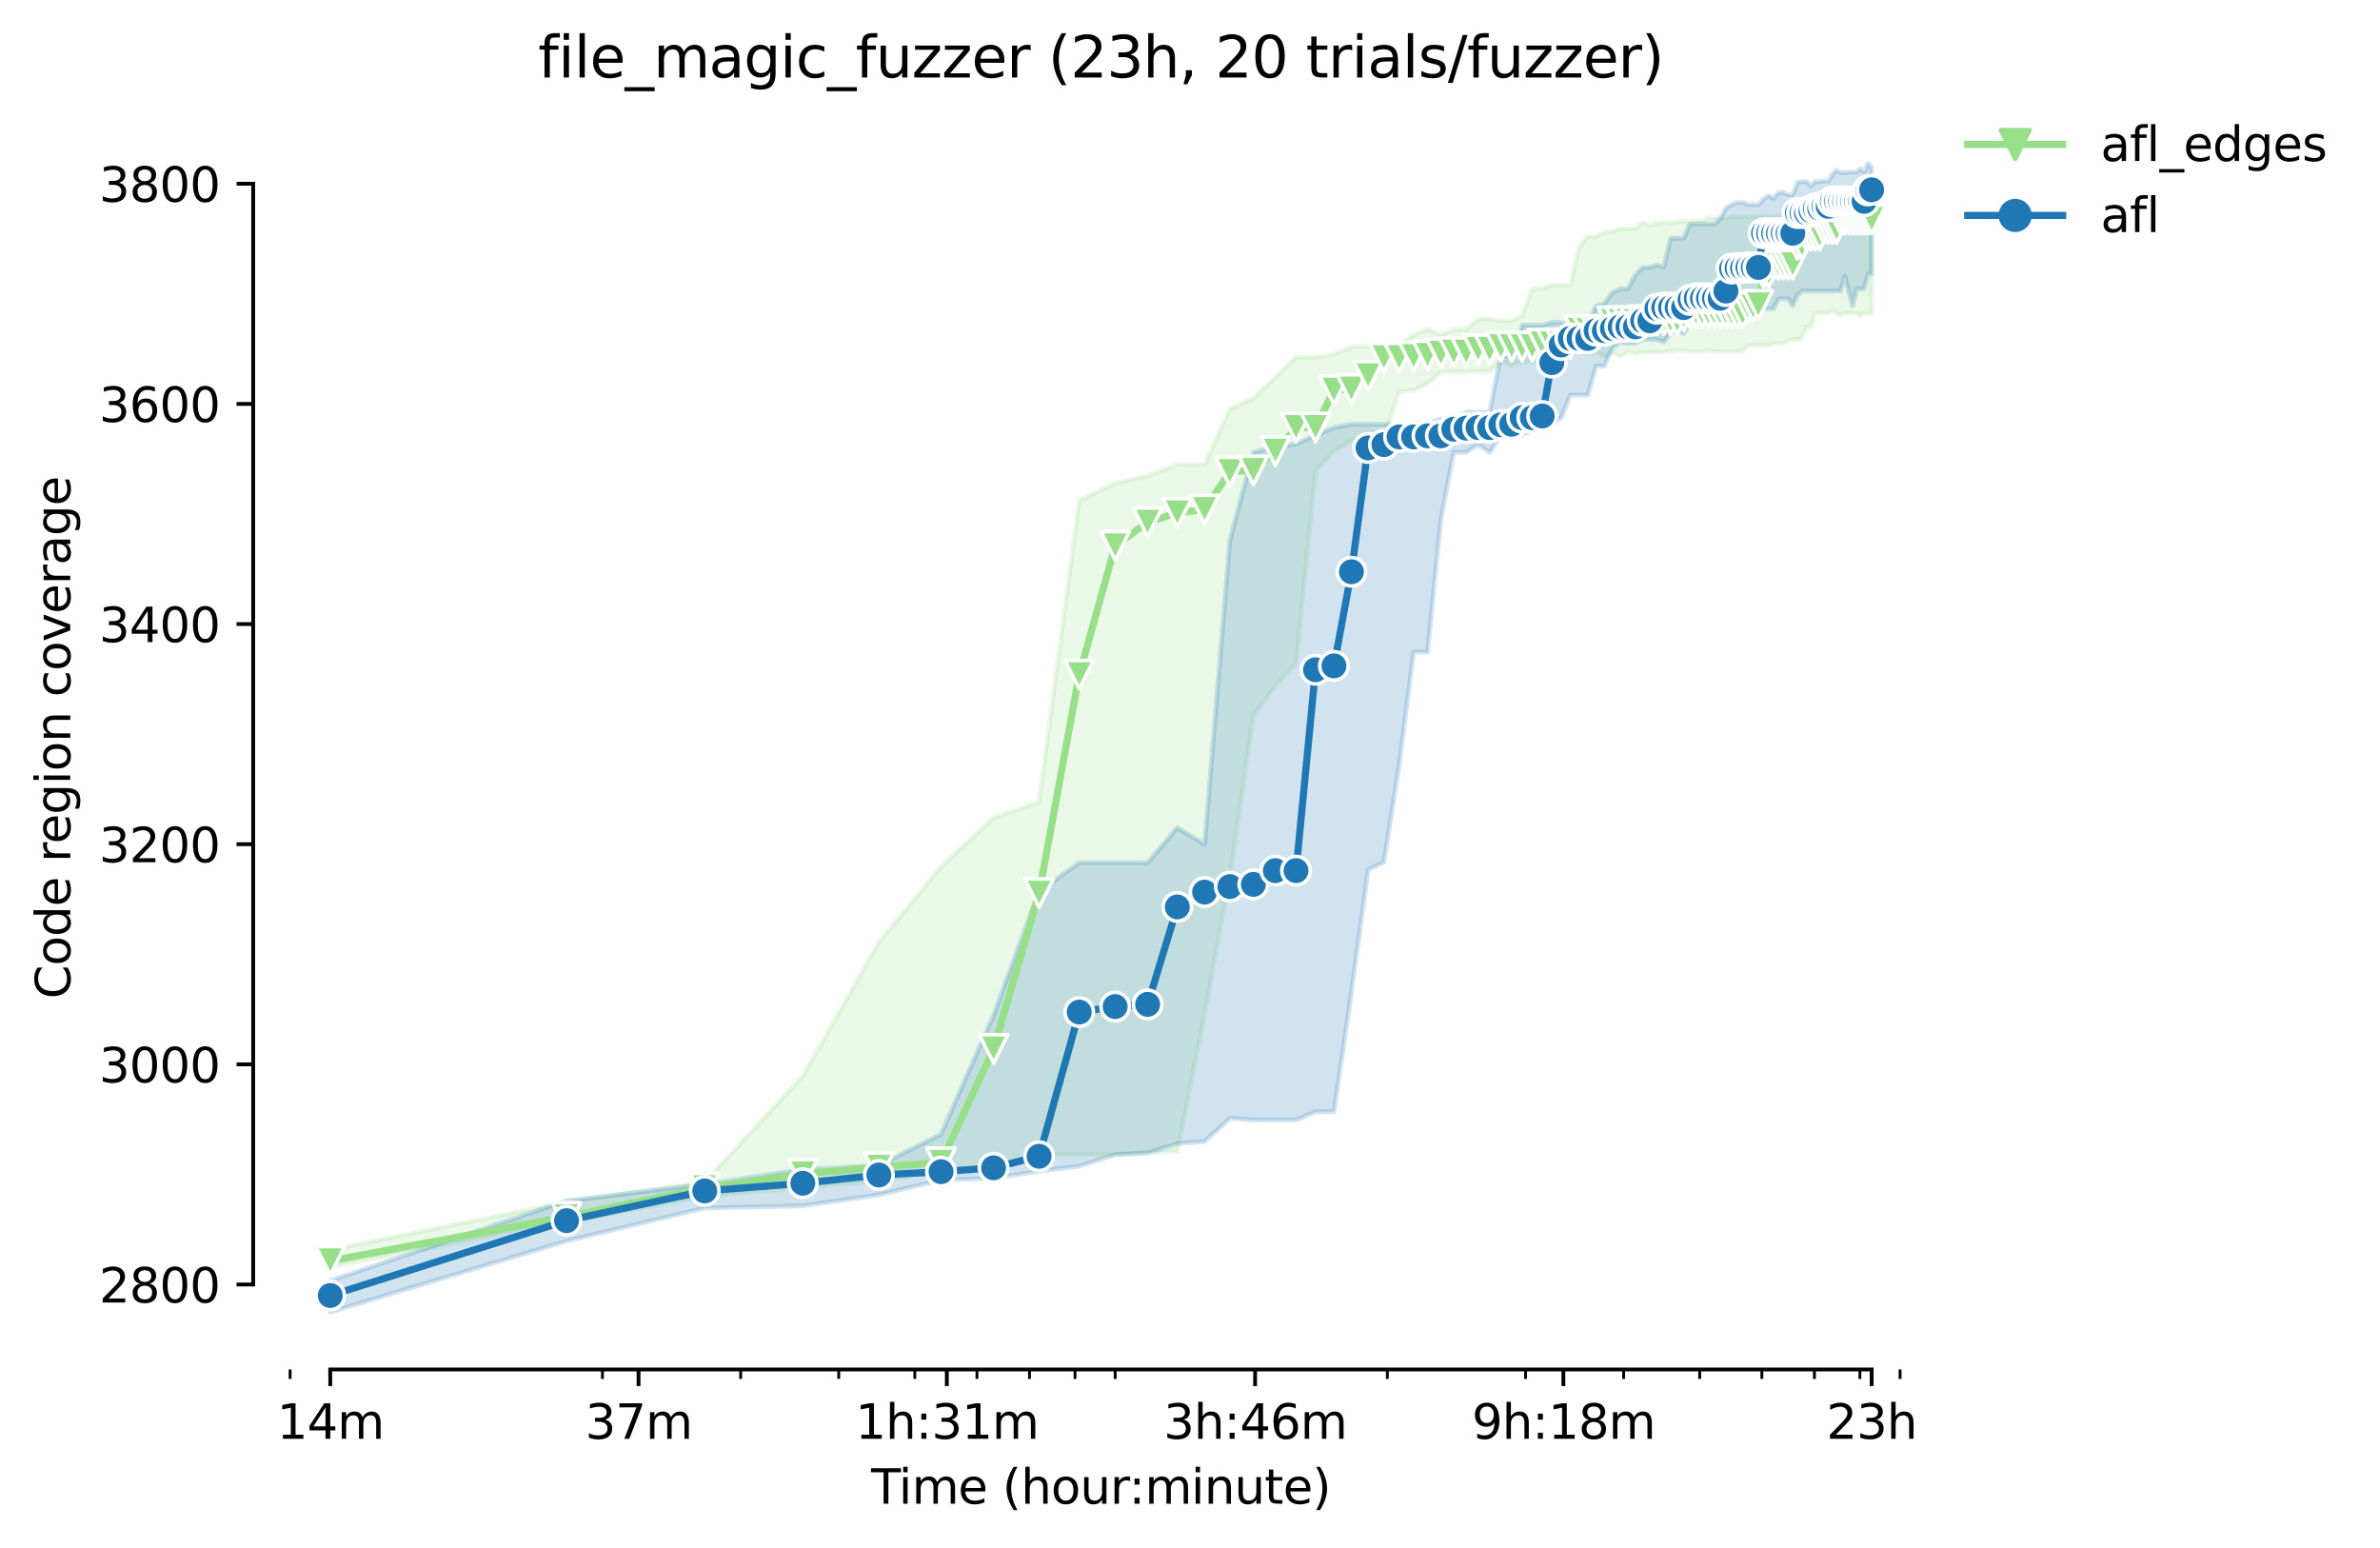 <?xml version="1.0" encoding="utf-8" standalone="no"?>
<!DOCTYPE svg PUBLIC "-//W3C//DTD SVG 1.1//EN"
  "http://www.w3.org/Graphics/SVG/1.1/DTD/svg11.dtd">
<svg height="325.986pt" version="1.1" viewBox="0 0 501.287 325.986" width="501.287pt" xmlns="http://www.w3.org/2000/svg" xmlns:xlink="http://www.w3.org/1999/xlink">
 <defs>
  <style type="text/css">*{stroke-linecap:butt;stroke-linejoin:round;}</style>
 </defs>
 <g id="figure_1">
  <g id="patch_1">
   <path d="M 0 325.986 
L 501.287 325.986 
L 501.287 0 
L 0 0 
z
" style="fill:#ffffff;"/>
  </g>
  <g id="axes_1">
   <g id="patch_2">
    <path d="M 53.328 288.43 
L 410.448 288.43 
L 410.448 22.318 
L 53.328 22.318 
z
" style="fill:#ffffff;"/>
   </g>
   <g id="PolyCollection_1">
    <defs>
     <path d="M 69.561 -62.751 
L 69.561 -59.157 
L 119.327 -68.663 
L 148.439 -73.995 
L 169.094 -75.85 
L 185.115 -77.241 
L 198.205 -79.211 
L 209.273 -80.486 
L 218.86 -82.805 
L 227.317 -82.805 
L 234.881 -82.805 
L 241.724 -83.268 
L 247.972 -83.384 
L 253.719 -112.364 
L 259.039 -141.343 
L 263.993 -175.307 
L 268.627 -181.451 
L 272.979 -186.203 
L 277.083 -226.774 
L 280.965 -230.947 
L 284.648 -233.266 
L 288.151 -233.266 
L 291.491 -233.961 
L 294.682 -243.455 
L 297.738 -243.814 
L 300.669 -245.089 
L 303.485 -247.639 
L 306.195 -247.639 
L 308.806 -247.639 
L 311.325 -247.755 
L 313.759 -247.755 
L 316.114 -249.842 
L 318.393 -249.03 
L 320.602 -249.842 
L 322.746 -249.842 
L 324.827 -249.03 
L 326.85 -249.958 
L 328.817 -249.958 
L 330.732 -251.581 
L 332.597 -251.813 
L 334.414 -251.465 
L 336.187 -251.813 
L 337.917 -250.885 
L 339.607 -251.813 
L 341.257 -250.885 
L 342.871 -251.813 
L 344.449 -251.465 
L 345.993 -251.813 
L 347.505 -251.813 
L 348.985 -251.801 
L 350.436 -251.813 
L 351.857 -251.928 
L 353.252 -252.154 
L 354.619 -252.16 
L 355.961 -251.928 
L 357.279 -251.928 
L 358.572 -251.928 
L 359.843 -252.154 
L 361.092 -251.928 
L 362.319 -251.928 
L 363.526 -251.928 
L 364.713 -251.928 
L 365.88 -251.928 
L 367.029 -251.928 
L 368.16 -253.204 
L 369.273 -253.204 
L 370.369 -253.204 
L 371.449 -253.204 
L 372.512 -253.198 
L 373.56 -253.667 
L 374.594 -253.667 
L 375.612 -253.667 
L 376.616 -254.131 
L 377.606 -254.479 
L 378.583 -254.479 
L 379.547 -254.826 
L 380.498 -257.145 
L 381.437 -257.145 
L 382.363 -260.043 
L 383.278 -260.043 
L 384.181 -260.043 
L 385.073 -260.043 
L 385.954 -260.608 
L 386.824 -260.043 
L 387.684 -259.463 
L 388.534 -260.043 
L 389.373 -260.028 
L 390.203 -260.043 
L 391.024 -260.043 
L 391.835 -259.463 
L 392.637 -260.043 
L 393.431 -260.043 
L 394.215 -260.043 
L 394.215 -284.965 
L 394.215 -284.965 
L 393.431 -284.965 
L 392.637 -284.965 
L 391.835 -283.11 
L 391.024 -283.927 
L 390.203 -283.922 
L 389.373 -283.922 
L 388.534 -283.11 
L 387.684 -283.116 
L 386.824 -281.835 
L 385.954 -281.835 
L 385.073 -280.792 
L 384.181 -280.444 
L 383.278 -280.447 
L 382.363 -280.447 
L 381.437 -280.444 
L 380.498 -280.444 
L 379.547 -280.444 
L 378.583 -280.444 
L 377.606 -280.444 
L 376.616 -280.444 
L 375.612 -280.444 
L 374.594 -280.444 
L 373.56 -280.444 
L 372.512 -280.444 
L 371.449 -280.56 
L 370.369 -280.447 
L 369.273 -280.447 
L 368.16 -280.328 
L 367.029 -280.328 
L 365.88 -280.328 
L 364.713 -280.328 
L 363.526 -280.096 
L 362.319 -280.096 
L 361.092 -280.096 
L 359.843 -280.096 
L 358.572 -279.401 
L 357.279 -279.401 
L 355.961 -279.285 
L 354.619 -279.285 
L 353.252 -279.285 
L 351.857 -279.053 
L 350.436 -279.169 
L 348.985 -279.053 
L 347.505 -278.474 
L 345.993 -279.169 
L 344.449 -277.778 
L 342.871 -277.778 
L 341.257 -277.778 
L 339.607 -277.314 
L 337.917 -277.083 
L 336.187 -276.155 
L 334.414 -276.155 
L 332.597 -273.895 
L 330.732 -265.954 
L 328.817 -265.954 
L 326.85 -265.954 
L 324.827 -265.259 
L 322.746 -265.143 
L 320.602 -259.463 
L 318.393 -258.42 
L 316.114 -258.42 
L 313.759 -258.768 
L 311.325 -258.768 
L 308.806 -256.565 
L 306.195 -256.565 
L 303.485 -255.406 
L 300.669 -256.681 
L 297.738 -255.406 
L 294.682 -253.204 
L 291.491 -252.972 
L 288.151 -252.972 
L 284.648 -252.972 
L 280.965 -251.349 
L 277.083 -250.769 
L 272.979 -250.769 
L 268.627 -246.596 
L 263.993 -242.075 
L 259.039 -239.873 
L 253.719 -228.165 
L 247.972 -228.165 
L 241.724 -225.743 
L 234.881 -224.224 
L 227.317 -220.538 
L 218.86 -157.108 
L 209.273 -153.746 
L 198.205 -143.43 
L 185.115 -127.549 
L 169.094 -99.381 
L 148.439 -77.009 
L 119.327 -72.836 
L 69.561 -62.751 
z
" id="m4f35ae0f09" style="stroke:#98df8a;stroke-opacity:0.2;"/>
    </defs>
    <g clip-path="url(#p2e4bc70787)">
     <use style="fill:#98df8a;fill-opacity:0.2;stroke:#98df8a;stroke-opacity:0.2;" x="0" xlink:href="#m4f35ae0f09" y="325.986"/>
    </g>
   </g>
   <g id="PolyCollection_2">
    <defs>
     <path d="M 69.561 -56.26 
L 69.561 -49.652 
L 119.327 -64.606 
L 148.439 -71.561 
L 169.094 -72.024 
L 185.115 -74.34 
L 198.205 -77.472 
L 209.273 -77.82 
L 218.86 -79.327 
L 227.317 -80.37 
L 234.881 -82.805 
L 241.724 -83.152 
L 247.972 -85.123 
L 253.719 -85.587 
L 259.039 -90.455 
L 263.993 -90.107 
L 268.627 -90.107 
L 272.979 -90.107 
L 277.083 -91.846 
L 280.965 -91.846 
L 284.648 -117.116 
L 288.151 -142.734 
L 291.491 -144.444 
L 294.682 -164.758 
L 297.738 -188.637 
L 300.669 -188.637 
L 303.485 -216.689 
L 306.195 -230.716 
L 308.806 -230.716 
L 311.325 -232.338 
L 313.759 -230.716 
L 316.114 -234.425 
L 318.393 -234.425 
L 320.602 -234.425 
L 322.746 -235.352 
L 324.827 -235.932 
L 326.85 -236.511 
L 328.817 -238.018 
L 330.732 -242.771 
L 332.597 -242.771 
L 334.414 -242.771 
L 336.187 -248.868 
L 337.917 -248.915 
L 339.607 -252.624 
L 341.257 -253.899 
L 342.871 -253.667 
L 344.449 -253.667 
L 345.993 -254.479 
L 347.505 -254.479 
L 348.985 -254.479 
L 350.436 -253.899 
L 351.857 -255.87 
L 353.252 -256.217 
L 354.619 -255.754 
L 355.961 -257.84 
L 357.279 -258.072 
L 358.572 -257.608 
L 359.843 -258.072 
L 361.092 -258.072 
L 362.319 -258.536 
L 363.526 -259.463 
L 364.713 -260.39 
L 365.88 -261.526 
L 367.029 -260.97 
L 368.16 -260.97 
L 369.273 -260.97 
L 370.369 -260.39 
L 371.449 -260.97 
L 372.512 -260.97 
L 373.56 -260.97 
L 374.594 -263.057 
L 375.612 -263.057 
L 376.616 -263.057 
L 377.606 -261.55 
L 378.583 -263.868 
L 379.547 -264.679 
L 380.498 -264.679 
L 381.437 -264.639 
L 382.363 -264.679 
L 383.278 -264.679 
L 384.181 -264.679 
L 385.073 -264.679 
L 385.954 -264.679 
L 386.824 -264.679 
L 387.684 -264.679 
L 388.534 -267.809 
L 389.373 -264.679 
L 390.203 -261.55 
L 391.024 -265.143 
L 391.835 -265.143 
L 392.637 -265.143 
L 393.431 -268.273 
L 394.215 -268.273 
L 394.215 -290.761 
L 394.215 -290.761 
L 393.431 -291.572 
L 392.637 -289.718 
L 391.835 -290.413 
L 391.024 -289.718 
L 390.203 -289.718 
L 389.373 -289.732 
L 388.534 -289.602 
L 387.684 -289.602 
L 386.824 -290.181 
L 385.954 -289.263 
L 385.073 -287.863 
L 384.181 -287.863 
L 383.278 -287.747 
L 382.363 -287.747 
L 381.437 -286.82 
L 380.498 -287.747 
L 379.547 -287.747 
L 378.583 -287.515 
L 377.606 -284.965 
L 376.616 -284.965 
L 375.612 -285.434 
L 374.594 -285.429 
L 373.56 -284.154 
L 372.512 -284.733 
L 371.449 -284.038 
L 370.369 -282.878 
L 369.273 -282.878 
L 368.16 -282.878 
L 367.029 -283.342 
L 365.88 -283.342 
L 364.713 -282.878 
L 363.526 -282.183 
L 362.319 -279.865 
L 361.092 -278.821 
L 359.843 -278.821 
L 358.572 -278.821 
L 357.279 -278.821 
L 355.961 -278.824 
L 354.619 -275.807 
L 353.252 -275.807 
L 351.857 -275.807 
L 350.436 -269.664 
L 348.985 -270.174 
L 347.505 -269.664 
L 345.993 -269.664 
L 344.449 -268.041 
L 342.871 -265.143 
L 341.257 -265.143 
L 339.607 -264.332 
L 337.917 -262.013 
L 336.187 -261.55 
L 334.414 -257.84 
L 332.597 -257.492 
L 330.732 -257.492 
L 328.817 -258.072 
L 326.85 -258.072 
L 324.827 -257.492 
L 322.746 -257.492 
L 320.602 -257.492 
L 318.393 -250.653 
L 316.114 -251.233 
L 313.759 -239.178 
L 311.325 -239.178 
L 308.806 -239.178 
L 306.195 -237.671 
L 303.485 -237.671 
L 300.669 -236.975 
L 297.738 -236.627 
L 294.682 -236.627 
L 291.491 -236.627 
L 288.151 -236.627 
L 284.648 -236.627 
L 280.965 -235.932 
L 277.083 -234.309 
L 272.979 -232.454 
L 268.627 -231.875 
L 263.993 -230.716 
L 259.039 -212.169 
L 253.719 -148.156 
L 247.972 -151.66 
L 241.724 -144.241 
L 234.881 -144.241 
L 227.317 -144.241 
L 218.86 -138.329 
L 209.273 -112.132 
L 198.205 -87.094 
L 185.115 -80.486 
L 169.094 -79.675 
L 148.439 -76.545 
L 119.327 -73.068 
L 69.561 -56.26 
z
" id="m0d53211390" style="stroke:#1f77b4;stroke-opacity:0.2;"/>
    </defs>
    <g clip-path="url(#p2e4bc70787)">
     <use style="fill:#1f77b4;fill-opacity:0.2;stroke:#1f77b4;stroke-opacity:0.2;" x="0" xlink:href="#m0d53211390" y="325.986"/>
    </g>
   </g>
   <g id="matplotlib.axis_1">
    <g id="xtick_1">
     <g id="line2d_1">
      <defs>
       <path d="M 0 0 
L 0 3.5 
" id="m175885cab6" style="stroke:#000000;stroke-width:0.8;"/>
      </defs>
      <g>
       <use style="stroke:#000000;stroke-width:0.8;" x="69.561" xlink:href="#m175885cab6" y="288.43"/>
      </g>
     </g>
     <g id="text_1">
      <!-- 14m -->
      <g transform="translate(58.328 303.029)scale(0.1 -0.1)">
       <defs>
        <path d="M 794 531 
L 1825 531 
L 1825 4091 
L 703 3866 
L 703 4441 
L 1819 4666 
L 2450 4666 
L 2450 531 
L 3481 531 
L 3481 0 
L 794 0 
L 794 531 
z
" id="DejaVuSans-31" transform="scale(0.016)"/>
        <path d="M 2419 4116 
L 825 1625 
L 2419 1625 
L 2419 4116 
z
M 2253 4666 
L 3047 4666 
L 3047 1625 
L 3713 1625 
L 3713 1100 
L 3047 1100 
L 3047 0 
L 2419 0 
L 2419 1100 
L 313 1100 
L 313 1709 
L 2253 4666 
z
" id="DejaVuSans-34" transform="scale(0.016)"/>
        <path d="M 3328 2828 
Q 3544 3216 3844 3400 
Q 4144 3584 4550 3584 
Q 5097 3584 5394 3201 
Q 5691 2819 5691 2113 
L 5691 0 
L 5113 0 
L 5113 2094 
Q 5113 2597 4934 2840 
Q 4756 3084 4391 3084 
Q 3944 3084 3684 2787 
Q 3425 2491 3425 1978 
L 3425 0 
L 2847 0 
L 2847 2094 
Q 2847 2600 2669 2842 
Q 2491 3084 2119 3084 
Q 1678 3084 1418 2786 
Q 1159 2488 1159 1978 
L 1159 0 
L 581 0 
L 581 3500 
L 1159 3500 
L 1159 2956 
Q 1356 3278 1631 3431 
Q 1906 3584 2284 3584 
Q 2666 3584 2933 3390 
Q 3200 3197 3328 2828 
z
" id="DejaVuSans-6d" transform="scale(0.016)"/>
       </defs>
       <use xlink:href="#DejaVuSans-31"/>
       <use x="63.623" xlink:href="#DejaVuSans-34"/>
       <use x="127.246" xlink:href="#DejaVuSans-6d"/>
      </g>
     </g>
    </g>
    <g id="xtick_2">
     <g id="line2d_2">
      <g>
       <use style="stroke:#000000;stroke-width:0.8;" x="134.492" xlink:href="#m175885cab6" y="288.43"/>
      </g>
     </g>
     <g id="text_2">
      <!-- 37m -->
      <g transform="translate(123.259 303.029)scale(0.1 -0.1)">
       <defs>
        <path d="M 2597 2516 
Q 3050 2419 3304 2112 
Q 3559 1806 3559 1356 
Q 3559 666 3084 287 
Q 2609 -91 1734 -91 
Q 1441 -91 1130 -33 
Q 819 25 488 141 
L 488 750 
Q 750 597 1062 519 
Q 1375 441 1716 441 
Q 2309 441 2620 675 
Q 2931 909 2931 1356 
Q 2931 1769 2642 2001 
Q 2353 2234 1838 2234 
L 1294 2234 
L 1294 2753 
L 1863 2753 
Q 2328 2753 2575 2939 
Q 2822 3125 2822 3475 
Q 2822 3834 2567 4026 
Q 2313 4219 1838 4219 
Q 1578 4219 1281 4162 
Q 984 4106 628 3988 
L 628 4550 
Q 988 4650 1302 4700 
Q 1616 4750 1894 4750 
Q 2613 4750 3031 4423 
Q 3450 4097 3450 3541 
Q 3450 3153 3228 2886 
Q 3006 2619 2597 2516 
z
" id="DejaVuSans-33" transform="scale(0.016)"/>
        <path d="M 525 4666 
L 3525 4666 
L 3525 4397 
L 1831 0 
L 1172 0 
L 2766 4134 
L 525 4134 
L 525 4666 
z
" id="DejaVuSans-37" transform="scale(0.016)"/>
       </defs>
       <use xlink:href="#DejaVuSans-33"/>
       <use x="63.623" xlink:href="#DejaVuSans-37"/>
       <use x="127.246" xlink:href="#DejaVuSans-6d"/>
      </g>
     </g>
    </g>
    <g id="xtick_3">
     <g id="line2d_3">
      <g>
       <use style="stroke:#000000;stroke-width:0.8;" x="199.423" xlink:href="#m175885cab6" y="288.43"/>
      </g>
     </g>
     <g id="text_3">
      <!-- 1h:31m -->
      <g transform="translate(180.156 303.029)scale(0.1 -0.1)">
       <defs>
        <path d="M 3513 2113 
L 3513 0 
L 2938 0 
L 2938 2094 
Q 2938 2591 2744 2837 
Q 2550 3084 2163 3084 
Q 1697 3084 1428 2787 
Q 1159 2491 1159 1978 
L 1159 0 
L 581 0 
L 581 4863 
L 1159 4863 
L 1159 2956 
Q 1366 3272 1645 3428 
Q 1925 3584 2291 3584 
Q 2894 3584 3203 3211 
Q 3513 2838 3513 2113 
z
" id="DejaVuSans-68" transform="scale(0.016)"/>
        <path d="M 750 794 
L 1409 794 
L 1409 0 
L 750 0 
L 750 794 
z
M 750 3309 
L 1409 3309 
L 1409 2516 
L 750 2516 
L 750 3309 
z
" id="DejaVuSans-3a" transform="scale(0.016)"/>
       </defs>
       <use xlink:href="#DejaVuSans-31"/>
       <use x="63.623" xlink:href="#DejaVuSans-68"/>
       <use x="127.002" xlink:href="#DejaVuSans-3a"/>
       <use x="160.693" xlink:href="#DejaVuSans-33"/>
       <use x="224.316" xlink:href="#DejaVuSans-31"/>
       <use x="287.939" xlink:href="#DejaVuSans-6d"/>
      </g>
     </g>
    </g>
    <g id="xtick_4">
     <g id="line2d_4">
      <g>
       <use style="stroke:#000000;stroke-width:0.8;" x="264.354" xlink:href="#m175885cab6" y="288.43"/>
      </g>
     </g>
     <g id="text_4">
      <!-- 3h:46m -->
      <g transform="translate(245.087 303.029)scale(0.1 -0.1)">
       <defs>
        <path d="M 2113 2584 
Q 1688 2584 1439 2293 
Q 1191 2003 1191 1497 
Q 1191 994 1439 701 
Q 1688 409 2113 409 
Q 2538 409 2786 701 
Q 3034 994 3034 1497 
Q 3034 2003 2786 2293 
Q 2538 2584 2113 2584 
z
M 3366 4563 
L 3366 3988 
Q 3128 4100 2886 4159 
Q 2644 4219 2406 4219 
Q 1781 4219 1451 3797 
Q 1122 3375 1075 2522 
Q 1259 2794 1537 2939 
Q 1816 3084 2150 3084 
Q 2853 3084 3261 2657 
Q 3669 2231 3669 1497 
Q 3669 778 3244 343 
Q 2819 -91 2113 -91 
Q 1303 -91 875 529 
Q 447 1150 447 2328 
Q 447 3434 972 4092 
Q 1497 4750 2381 4750 
Q 2619 4750 2861 4703 
Q 3103 4656 3366 4563 
z
" id="DejaVuSans-36" transform="scale(0.016)"/>
       </defs>
       <use xlink:href="#DejaVuSans-33"/>
       <use x="63.623" xlink:href="#DejaVuSans-68"/>
       <use x="127.002" xlink:href="#DejaVuSans-3a"/>
       <use x="160.693" xlink:href="#DejaVuSans-34"/>
       <use x="224.316" xlink:href="#DejaVuSans-36"/>
       <use x="287.939" xlink:href="#DejaVuSans-6d"/>
      </g>
     </g>
    </g>
    <g id="xtick_5">
     <g id="line2d_5">
      <g>
       <use style="stroke:#000000;stroke-width:0.8;" x="329.285" xlink:href="#m175885cab6" y="288.43"/>
      </g>
     </g>
     <g id="text_5">
      <!-- 9h:18m -->
      <g transform="translate(310.018 303.029)scale(0.1 -0.1)">
       <defs>
        <path d="M 703 97 
L 703 672 
Q 941 559 1184 500 
Q 1428 441 1663 441 
Q 2288 441 2617 861 
Q 2947 1281 2994 2138 
Q 2813 1869 2534 1725 
Q 2256 1581 1919 1581 
Q 1219 1581 811 2004 
Q 403 2428 403 3163 
Q 403 3881 828 4315 
Q 1253 4750 1959 4750 
Q 2769 4750 3195 4129 
Q 3622 3509 3622 2328 
Q 3622 1225 3098 567 
Q 2575 -91 1691 -91 
Q 1453 -91 1209 -44 
Q 966 3 703 97 
z
M 1959 2075 
Q 2384 2075 2632 2365 
Q 2881 2656 2881 3163 
Q 2881 3666 2632 3958 
Q 2384 4250 1959 4250 
Q 1534 4250 1286 3958 
Q 1038 3666 1038 3163 
Q 1038 2656 1286 2365 
Q 1534 2075 1959 2075 
z
" id="DejaVuSans-39" transform="scale(0.016)"/>
        <path d="M 2034 2216 
Q 1584 2216 1326 1975 
Q 1069 1734 1069 1313 
Q 1069 891 1326 650 
Q 1584 409 2034 409 
Q 2484 409 2743 651 
Q 3003 894 3003 1313 
Q 3003 1734 2745 1975 
Q 2488 2216 2034 2216 
z
M 1403 2484 
Q 997 2584 770 2862 
Q 544 3141 544 3541 
Q 544 4100 942 4425 
Q 1341 4750 2034 4750 
Q 2731 4750 3128 4425 
Q 3525 4100 3525 3541 
Q 3525 3141 3298 2862 
Q 3072 2584 2669 2484 
Q 3125 2378 3379 2068 
Q 3634 1759 3634 1313 
Q 3634 634 3220 271 
Q 2806 -91 2034 -91 
Q 1263 -91 848 271 
Q 434 634 434 1313 
Q 434 1759 690 2068 
Q 947 2378 1403 2484 
z
M 1172 3481 
Q 1172 3119 1398 2916 
Q 1625 2713 2034 2713 
Q 2441 2713 2670 2916 
Q 2900 3119 2900 3481 
Q 2900 3844 2670 4047 
Q 2441 4250 2034 4250 
Q 1625 4250 1398 4047 
Q 1172 3844 1172 3481 
z
" id="DejaVuSans-38" transform="scale(0.016)"/>
       </defs>
       <use xlink:href="#DejaVuSans-39"/>
       <use x="63.623" xlink:href="#DejaVuSans-68"/>
       <use x="127.002" xlink:href="#DejaVuSans-3a"/>
       <use x="160.693" xlink:href="#DejaVuSans-31"/>
       <use x="224.316" xlink:href="#DejaVuSans-38"/>
       <use x="287.939" xlink:href="#DejaVuSans-6d"/>
      </g>
     </g>
    </g>
    <g id="xtick_6">
     <g id="line2d_6">
      <g>
       <use style="stroke:#000000;stroke-width:0.8;" x="394.216" xlink:href="#m175885cab6" y="288.43"/>
      </g>
     </g>
     <g id="text_6">
      <!-- 23h -->
      <g transform="translate(384.685 303.029)scale(0.1 -0.1)">
       <defs>
        <path d="M 1228 531 
L 3431 531 
L 3431 0 
L 469 0 
L 469 531 
Q 828 903 1448 1529 
Q 2069 2156 2228 2338 
Q 2531 2678 2651 2914 
Q 2772 3150 2772 3378 
Q 2772 3750 2511 3984 
Q 2250 4219 1831 4219 
Q 1534 4219 1204 4116 
Q 875 4013 500 3803 
L 500 4441 
Q 881 4594 1212 4672 
Q 1544 4750 1819 4750 
Q 2544 4750 2975 4387 
Q 3406 4025 3406 3419 
Q 3406 3131 3298 2873 
Q 3191 2616 2906 2266 
Q 2828 2175 2409 1742 
Q 1991 1309 1228 531 
z
" id="DejaVuSans-32" transform="scale(0.016)"/>
       </defs>
       <use xlink:href="#DejaVuSans-32"/>
       <use x="63.623" xlink:href="#DejaVuSans-33"/>
       <use x="127.246" xlink:href="#DejaVuSans-68"/>
      </g>
     </g>
    </g>
    <g id="xtick_7">
     <g id="line2d_7">
      <defs>
       <path d="M 0 0 
L 0 2 
" id="m7dfd73c7ff" style="stroke:#000000;stroke-width:0.6;"/>
      </defs>
      <g>
       <use style="stroke:#000000;stroke-width:0.6;" x="61.104" xlink:href="#m7dfd73c7ff" y="288.43"/>
      </g>
     </g>
    </g>
    <g id="xtick_8">
     <g id="line2d_8">
      <g>
       <use style="stroke:#000000;stroke-width:0.6;" x="126.892" xlink:href="#m7dfd73c7ff" y="288.43"/>
      </g>
     </g>
    </g>
    <g id="xtick_9">
     <g id="line2d_9">
      <g>
       <use style="stroke:#000000;stroke-width:0.6;" x="156.003" xlink:href="#m7dfd73c7ff" y="288.43"/>
      </g>
     </g>
    </g>
    <g id="xtick_10">
     <g id="line2d_10">
      <g>
       <use style="stroke:#000000;stroke-width:0.6;" x="176.658" xlink:href="#m7dfd73c7ff" y="288.43"/>
      </g>
     </g>
    </g>
    <g id="xtick_11">
     <g id="line2d_11">
      <g>
       <use style="stroke:#000000;stroke-width:0.6;" x="192.68" xlink:href="#m7dfd73c7ff" y="288.43"/>
      </g>
     </g>
    </g>
    <g id="xtick_12">
     <g id="line2d_12">
      <g>
       <use style="stroke:#000000;stroke-width:0.6;" x="205.77" xlink:href="#m7dfd73c7ff" y="288.43"/>
      </g>
     </g>
    </g>
    <g id="xtick_13">
     <g id="line2d_13">
      <g>
       <use style="stroke:#000000;stroke-width:0.6;" x="216.838" xlink:href="#m7dfd73c7ff" y="288.43"/>
      </g>
     </g>
    </g>
    <g id="xtick_14">
     <g id="line2d_14">
      <g>
       <use style="stroke:#000000;stroke-width:0.6;" x="226.425" xlink:href="#m7dfd73c7ff" y="288.43"/>
      </g>
     </g>
    </g>
    <g id="xtick_15">
     <g id="line2d_15">
      <g>
       <use style="stroke:#000000;stroke-width:0.6;" x="234.881" xlink:href="#m7dfd73c7ff" y="288.43"/>
      </g>
     </g>
    </g>
    <g id="xtick_16">
     <g id="line2d_16">
      <g>
       <use style="stroke:#000000;stroke-width:0.6;" x="292.213" xlink:href="#m7dfd73c7ff" y="288.43"/>
      </g>
     </g>
    </g>
    <g id="xtick_17">
     <g id="line2d_17">
      <g>
       <use style="stroke:#000000;stroke-width:0.6;" x="321.324" xlink:href="#m7dfd73c7ff" y="288.43"/>
      </g>
     </g>
    </g>
    <g id="xtick_18">
     <g id="line2d_18">
      <g>
       <use style="stroke:#000000;stroke-width:0.6;" x="341.979" xlink:href="#m7dfd73c7ff" y="288.43"/>
      </g>
     </g>
    </g>
    <g id="xtick_19">
     <g id="line2d_19">
      <g>
       <use style="stroke:#000000;stroke-width:0.6;" x="358" xlink:href="#m7dfd73c7ff" y="288.43"/>
      </g>
     </g>
    </g>
    <g id="xtick_20">
     <g id="line2d_20">
      <g>
       <use style="stroke:#000000;stroke-width:0.6;" x="371.091" xlink:href="#m7dfd73c7ff" y="288.43"/>
      </g>
     </g>
    </g>
    <g id="xtick_21">
     <g id="line2d_21">
      <g>
       <use style="stroke:#000000;stroke-width:0.6;" x="382.158" xlink:href="#m7dfd73c7ff" y="288.43"/>
      </g>
     </g>
    </g>
    <g id="xtick_22">
     <g id="line2d_22">
      <g>
       <use style="stroke:#000000;stroke-width:0.6;" x="391.745" xlink:href="#m7dfd73c7ff" y="288.43"/>
      </g>
     </g>
    </g>
    <g id="xtick_23">
     <g id="line2d_23">
      <g>
       <use style="stroke:#000000;stroke-width:0.6;" x="400.202" xlink:href="#m7dfd73c7ff" y="288.43"/>
      </g>
     </g>
    </g>
    <g id="text_7">
     <!-- Time (hour:minute) -->
     <g transform="translate(183.481 316.707)scale(0.1 -0.1)">
      <defs>
       <path d="M -19 4666 
L 3928 4666 
L 3928 4134 
L 2272 4134 
L 2272 0 
L 1638 0 
L 1638 4134 
L -19 4134 
L -19 4666 
z
" id="DejaVuSans-54" transform="scale(0.016)"/>
       <path d="M 603 3500 
L 1178 3500 
L 1178 0 
L 603 0 
L 603 3500 
z
M 603 4863 
L 1178 4863 
L 1178 4134 
L 603 4134 
L 603 4863 
z
" id="DejaVuSans-69" transform="scale(0.016)"/>
       <path d="M 3597 1894 
L 3597 1613 
L 953 1613 
Q 991 1019 1311 708 
Q 1631 397 2203 397 
Q 2534 397 2845 478 
Q 3156 559 3463 722 
L 3463 178 
Q 3153 47 2828 -22 
Q 2503 -91 2169 -91 
Q 1331 -91 842 396 
Q 353 884 353 1716 
Q 353 2575 817 3079 
Q 1281 3584 2069 3584 
Q 2775 3584 3186 3129 
Q 3597 2675 3597 1894 
z
M 3022 2063 
Q 3016 2534 2758 2815 
Q 2500 3097 2075 3097 
Q 1594 3097 1305 2825 
Q 1016 2553 972 2059 
L 3022 2063 
z
" id="DejaVuSans-65" transform="scale(0.016)"/>
       <path id="DejaVuSans-20" transform="scale(0.016)"/>
       <path d="M 1984 4856 
Q 1566 4138 1362 3434 
Q 1159 2731 1159 2009 
Q 1159 1288 1364 580 
Q 1569 -128 1984 -844 
L 1484 -844 
Q 1016 -109 783 600 
Q 550 1309 550 2009 
Q 550 2706 781 3412 
Q 1013 4119 1484 4856 
L 1984 4856 
z
" id="DejaVuSans-28" transform="scale(0.016)"/>
       <path d="M 1959 3097 
Q 1497 3097 1228 2736 
Q 959 2375 959 1747 
Q 959 1119 1226 758 
Q 1494 397 1959 397 
Q 2419 397 2687 759 
Q 2956 1122 2956 1747 
Q 2956 2369 2687 2733 
Q 2419 3097 1959 3097 
z
M 1959 3584 
Q 2709 3584 3137 3096 
Q 3566 2609 3566 1747 
Q 3566 888 3137 398 
Q 2709 -91 1959 -91 
Q 1206 -91 779 398 
Q 353 888 353 1747 
Q 353 2609 779 3096 
Q 1206 3584 1959 3584 
z
" id="DejaVuSans-6f" transform="scale(0.016)"/>
       <path d="M 544 1381 
L 544 3500 
L 1119 3500 
L 1119 1403 
Q 1119 906 1312 657 
Q 1506 409 1894 409 
Q 2359 409 2629 706 
Q 2900 1003 2900 1516 
L 2900 3500 
L 3475 3500 
L 3475 0 
L 2900 0 
L 2900 538 
Q 2691 219 2414 64 
Q 2138 -91 1772 -91 
Q 1169 -91 856 284 
Q 544 659 544 1381 
z
M 1991 3584 
L 1991 3584 
z
" id="DejaVuSans-75" transform="scale(0.016)"/>
       <path d="M 2631 2963 
Q 2534 3019 2420 3045 
Q 2306 3072 2169 3072 
Q 1681 3072 1420 2755 
Q 1159 2438 1159 1844 
L 1159 0 
L 581 0 
L 581 3500 
L 1159 3500 
L 1159 2956 
Q 1341 3275 1631 3429 
Q 1922 3584 2338 3584 
Q 2397 3584 2469 3576 
Q 2541 3569 2628 3553 
L 2631 2963 
z
" id="DejaVuSans-72" transform="scale(0.016)"/>
       <path d="M 3513 2113 
L 3513 0 
L 2938 0 
L 2938 2094 
Q 2938 2591 2744 2837 
Q 2550 3084 2163 3084 
Q 1697 3084 1428 2787 
Q 1159 2491 1159 1978 
L 1159 0 
L 581 0 
L 581 3500 
L 1159 3500 
L 1159 2956 
Q 1366 3272 1645 3428 
Q 1925 3584 2291 3584 
Q 2894 3584 3203 3211 
Q 3513 2838 3513 2113 
z
" id="DejaVuSans-6e" transform="scale(0.016)"/>
       <path d="M 1172 4494 
L 1172 3500 
L 2356 3500 
L 2356 3053 
L 1172 3053 
L 1172 1153 
Q 1172 725 1289 603 
Q 1406 481 1766 481 
L 2356 481 
L 2356 0 
L 1766 0 
Q 1100 0 847 248 
Q 594 497 594 1153 
L 594 3053 
L 172 3053 
L 172 3500 
L 594 3500 
L 594 4494 
L 1172 4494 
z
" id="DejaVuSans-74" transform="scale(0.016)"/>
       <path d="M 513 4856 
L 1013 4856 
Q 1481 4119 1714 3412 
Q 1947 2706 1947 2009 
Q 1947 1309 1714 600 
Q 1481 -109 1013 -844 
L 513 -844 
Q 928 -128 1133 580 
Q 1338 1288 1338 2009 
Q 1338 2731 1133 3434 
Q 928 4138 513 4856 
z
" id="DejaVuSans-29" transform="scale(0.016)"/>
      </defs>
      <use xlink:href="#DejaVuSans-54"/>
      <use x="57.959" xlink:href="#DejaVuSans-69"/>
      <use x="85.742" xlink:href="#DejaVuSans-6d"/>
      <use x="183.154" xlink:href="#DejaVuSans-65"/>
      <use x="244.678" xlink:href="#DejaVuSans-20"/>
      <use x="276.465" xlink:href="#DejaVuSans-28"/>
      <use x="315.479" xlink:href="#DejaVuSans-68"/>
      <use x="378.857" xlink:href="#DejaVuSans-6f"/>
      <use x="440.039" xlink:href="#DejaVuSans-75"/>
      <use x="503.418" xlink:href="#DejaVuSans-72"/>
      <use x="542.781" xlink:href="#DejaVuSans-3a"/>
      <use x="576.473" xlink:href="#DejaVuSans-6d"/>
      <use x="673.885" xlink:href="#DejaVuSans-69"/>
      <use x="701.668" xlink:href="#DejaVuSans-6e"/>
      <use x="765.047" xlink:href="#DejaVuSans-75"/>
      <use x="828.426" xlink:href="#DejaVuSans-74"/>
      <use x="867.635" xlink:href="#DejaVuSans-65"/>
      <use x="929.158" xlink:href="#DejaVuSans-29"/>
     </g>
    </g>
   </g>
   <g id="matplotlib.axis_2">
    <g id="ytick_1">
     <g id="line2d_24">
      <defs>
       <path d="M 0 0 
L -3.5 0 
" id="ma6876ebcab" style="stroke:#000000;stroke-width:0.8;"/>
      </defs>
      <g>
       <use style="stroke:#000000;stroke-width:0.8;" x="53.328" xlink:href="#ma6876ebcab" y="270.538"/>
      </g>
     </g>
     <g id="text_8">
      <!-- 2800 -->
      <g transform="translate(20.878 274.337)scale(0.1 -0.1)">
       <defs>
        <path d="M 2034 4250 
Q 1547 4250 1301 3770 
Q 1056 3291 1056 2328 
Q 1056 1369 1301 889 
Q 1547 409 2034 409 
Q 2525 409 2770 889 
Q 3016 1369 3016 2328 
Q 3016 3291 2770 3770 
Q 2525 4250 2034 4250 
z
M 2034 4750 
Q 2819 4750 3233 4129 
Q 3647 3509 3647 2328 
Q 3647 1150 3233 529 
Q 2819 -91 2034 -91 
Q 1250 -91 836 529 
Q 422 1150 422 2328 
Q 422 3509 836 4129 
Q 1250 4750 2034 4750 
z
" id="DejaVuSans-30" transform="scale(0.016)"/>
       </defs>
       <use xlink:href="#DejaVuSans-32"/>
       <use x="63.623" xlink:href="#DejaVuSans-38"/>
       <use x="127.246" xlink:href="#DejaVuSans-30"/>
       <use x="190.869" xlink:href="#DejaVuSans-30"/>
      </g>
     </g>
    </g>
    <g id="ytick_2">
     <g id="line2d_25">
      <g>
       <use style="stroke:#000000;stroke-width:0.8;" x="53.328" xlink:href="#ma6876ebcab" y="224.171"/>
      </g>
     </g>
     <g id="text_9">
      <!-- 3000 -->
      <g transform="translate(20.878 227.97)scale(0.1 -0.1)">
       <use xlink:href="#DejaVuSans-33"/>
       <use x="63.623" xlink:href="#DejaVuSans-30"/>
       <use x="127.246" xlink:href="#DejaVuSans-30"/>
       <use x="190.869" xlink:href="#DejaVuSans-30"/>
      </g>
     </g>
    </g>
    <g id="ytick_3">
     <g id="line2d_26">
      <g>
       <use style="stroke:#000000;stroke-width:0.8;" x="53.328" xlink:href="#ma6876ebcab" y="177.804"/>
      </g>
     </g>
     <g id="text_10">
      <!-- 3200 -->
      <g transform="translate(20.878 181.603)scale(0.1 -0.1)">
       <use xlink:href="#DejaVuSans-33"/>
       <use x="63.623" xlink:href="#DejaVuSans-32"/>
       <use x="127.246" xlink:href="#DejaVuSans-30"/>
       <use x="190.869" xlink:href="#DejaVuSans-30"/>
      </g>
     </g>
    </g>
    <g id="ytick_4">
     <g id="line2d_27">
      <g>
       <use style="stroke:#000000;stroke-width:0.8;" x="53.328" xlink:href="#ma6876ebcab" y="131.437"/>
      </g>
     </g>
     <g id="text_11">
      <!-- 3400 -->
      <g transform="translate(20.878 135.236)scale(0.1 -0.1)">
       <use xlink:href="#DejaVuSans-33"/>
       <use x="63.623" xlink:href="#DejaVuSans-34"/>
       <use x="127.246" xlink:href="#DejaVuSans-30"/>
       <use x="190.869" xlink:href="#DejaVuSans-30"/>
      </g>
     </g>
    </g>
    <g id="ytick_5">
     <g id="line2d_28">
      <g>
       <use style="stroke:#000000;stroke-width:0.8;" x="53.328" xlink:href="#ma6876ebcab" y="85.07"/>
      </g>
     </g>
     <g id="text_12">
      <!-- 3600 -->
      <g transform="translate(20.878 88.869)scale(0.1 -0.1)">
       <use xlink:href="#DejaVuSans-33"/>
       <use x="63.623" xlink:href="#DejaVuSans-36"/>
       <use x="127.246" xlink:href="#DejaVuSans-30"/>
       <use x="190.869" xlink:href="#DejaVuSans-30"/>
      </g>
     </g>
    </g>
    <g id="ytick_6">
     <g id="line2d_29">
      <g>
       <use style="stroke:#000000;stroke-width:0.8;" x="53.328" xlink:href="#ma6876ebcab" y="38.703"/>
      </g>
     </g>
     <g id="text_13">
      <!-- 3800 -->
      <g transform="translate(20.878 42.502)scale(0.1 -0.1)">
       <use xlink:href="#DejaVuSans-33"/>
       <use x="63.623" xlink:href="#DejaVuSans-38"/>
       <use x="127.246" xlink:href="#DejaVuSans-30"/>
       <use x="190.869" xlink:href="#DejaVuSans-30"/>
      </g>
     </g>
    </g>
    <g id="text_14">
     <!-- Code region coverage -->
     <g transform="translate(14.798 210.38)rotate(-90)scale(0.1 -0.1)">
      <defs>
       <path d="M 4122 4306 
L 4122 3641 
Q 3803 3938 3442 4084 
Q 3081 4231 2675 4231 
Q 1875 4231 1450 3742 
Q 1025 3253 1025 2328 
Q 1025 1406 1450 917 
Q 1875 428 2675 428 
Q 3081 428 3442 575 
Q 3803 722 4122 1019 
L 4122 359 
Q 3791 134 3420 21 
Q 3050 -91 2638 -91 
Q 1578 -91 968 557 
Q 359 1206 359 2328 
Q 359 3453 968 4101 
Q 1578 4750 2638 4750 
Q 3056 4750 3426 4639 
Q 3797 4528 4122 4306 
z
" id="DejaVuSans-43" transform="scale(0.016)"/>
       <path d="M 2906 2969 
L 2906 4863 
L 3481 4863 
L 3481 0 
L 2906 0 
L 2906 525 
Q 2725 213 2448 61 
Q 2172 -91 1784 -91 
Q 1150 -91 751 415 
Q 353 922 353 1747 
Q 353 2572 751 3078 
Q 1150 3584 1784 3584 
Q 2172 3584 2448 3432 
Q 2725 3281 2906 2969 
z
M 947 1747 
Q 947 1113 1208 752 
Q 1469 391 1925 391 
Q 2381 391 2643 752 
Q 2906 1113 2906 1747 
Q 2906 2381 2643 2742 
Q 2381 3103 1925 3103 
Q 1469 3103 1208 2742 
Q 947 2381 947 1747 
z
" id="DejaVuSans-64" transform="scale(0.016)"/>
       <path d="M 2906 1791 
Q 2906 2416 2648 2759 
Q 2391 3103 1925 3103 
Q 1463 3103 1205 2759 
Q 947 2416 947 1791 
Q 947 1169 1205 825 
Q 1463 481 1925 481 
Q 2391 481 2648 825 
Q 2906 1169 2906 1791 
z
M 3481 434 
Q 3481 -459 3084 -895 
Q 2688 -1331 1869 -1331 
Q 1566 -1331 1297 -1286 
Q 1028 -1241 775 -1147 
L 775 -588 
Q 1028 -725 1275 -790 
Q 1522 -856 1778 -856 
Q 2344 -856 2625 -561 
Q 2906 -266 2906 331 
L 2906 616 
Q 2728 306 2450 153 
Q 2172 0 1784 0 
Q 1141 0 747 490 
Q 353 981 353 1791 
Q 353 2603 747 3093 
Q 1141 3584 1784 3584 
Q 2172 3584 2450 3431 
Q 2728 3278 2906 2969 
L 2906 3500 
L 3481 3500 
L 3481 434 
z
" id="DejaVuSans-67" transform="scale(0.016)"/>
       <path d="M 3122 3366 
L 3122 2828 
Q 2878 2963 2633 3030 
Q 2388 3097 2138 3097 
Q 1578 3097 1268 2742 
Q 959 2388 959 1747 
Q 959 1106 1268 751 
Q 1578 397 2138 397 
Q 2388 397 2633 464 
Q 2878 531 3122 666 
L 3122 134 
Q 2881 22 2623 -34 
Q 2366 -91 2075 -91 
Q 1284 -91 818 406 
Q 353 903 353 1747 
Q 353 2603 823 3093 
Q 1294 3584 2113 3584 
Q 2378 3584 2631 3529 
Q 2884 3475 3122 3366 
z
" id="DejaVuSans-63" transform="scale(0.016)"/>
       <path d="M 191 3500 
L 800 3500 
L 1894 563 
L 2988 3500 
L 3597 3500 
L 2284 0 
L 1503 0 
L 191 3500 
z
" id="DejaVuSans-76" transform="scale(0.016)"/>
       <path d="M 2194 1759 
Q 1497 1759 1228 1600 
Q 959 1441 959 1056 
Q 959 750 1161 570 
Q 1363 391 1709 391 
Q 2188 391 2477 730 
Q 2766 1069 2766 1631 
L 2766 1759 
L 2194 1759 
z
M 3341 1997 
L 3341 0 
L 2766 0 
L 2766 531 
Q 2569 213 2275 61 
Q 1981 -91 1556 -91 
Q 1019 -91 701 211 
Q 384 513 384 1019 
Q 384 1609 779 1909 
Q 1175 2209 1959 2209 
L 2766 2209 
L 2766 2266 
Q 2766 2663 2505 2880 
Q 2244 3097 1772 3097 
Q 1472 3097 1187 3025 
Q 903 2953 641 2809 
L 641 3341 
Q 956 3463 1253 3523 
Q 1550 3584 1831 3584 
Q 2591 3584 2966 3190 
Q 3341 2797 3341 1997 
z
" id="DejaVuSans-61" transform="scale(0.016)"/>
      </defs>
      <use xlink:href="#DejaVuSans-43"/>
      <use x="69.824" xlink:href="#DejaVuSans-6f"/>
      <use x="131.006" xlink:href="#DejaVuSans-64"/>
      <use x="194.482" xlink:href="#DejaVuSans-65"/>
      <use x="256.006" xlink:href="#DejaVuSans-20"/>
      <use x="287.793" xlink:href="#DejaVuSans-72"/>
      <use x="326.656" xlink:href="#DejaVuSans-65"/>
      <use x="388.18" xlink:href="#DejaVuSans-67"/>
      <use x="451.656" xlink:href="#DejaVuSans-69"/>
      <use x="479.439" xlink:href="#DejaVuSans-6f"/>
      <use x="540.621" xlink:href="#DejaVuSans-6e"/>
      <use x="604" xlink:href="#DejaVuSans-20"/>
      <use x="635.787" xlink:href="#DejaVuSans-63"/>
      <use x="690.768" xlink:href="#DejaVuSans-6f"/>
      <use x="751.949" xlink:href="#DejaVuSans-76"/>
      <use x="811.129" xlink:href="#DejaVuSans-65"/>
      <use x="872.652" xlink:href="#DejaVuSans-72"/>
      <use x="913.766" xlink:href="#DejaVuSans-61"/>
      <use x="975.045" xlink:href="#DejaVuSans-67"/>
      <use x="1038.521" xlink:href="#DejaVuSans-65"/>
     </g>
    </g>
   </g>
   <g id="line2d_30">
    <path clip-path="url(#p2e4bc70787)" d="M 69.561 265.554 
L 119.327 256.28 
L 148.439 250.137 
L 169.094 247.239 
L 185.115 245.848 
L 198.205 244.805 
L 209.273 220.926 
L 218.86 188.121 
L 227.317 142.102 
L 234.881 114.977 
L 241.724 109.992 
L 247.972 108.022 
L 253.719 107.326 
L 259.039 99.328 
L 263.993 99.096 
L 268.627 95.039 
L 272.979 90.055 
L 277.083 90.055 
L 280.965 82.172 
L 284.648 81.94 
L 288.151 79.158 
L 291.491 75.333 
L 294.682 75.333 
L 297.738 75.101 
L 300.669 74.869 
L 303.485 74.406 
L 306.195 74.174 
L 308.806 74.174 
L 311.325 73.594 
L 313.759 73.594 
L 316.114 73.015 
L 318.393 73.015 
L 320.602 73.015 
L 322.746 73.015 
L 324.827 72.435 
L 326.85 72.435 
L 328.817 72.435 
L 330.732 72.435 
L 332.597 69.537 
L 334.414 69.537 
L 336.187 69.537 
L 337.917 69.537 
L 339.607 67.682 
L 341.257 67.682 
L 342.871 67.682 
L 344.449 67.682 
L 345.993 67.451 
L 347.505 67.451 
L 348.985 67.451 
L 350.436 67.451 
L 351.857 67.451 
L 353.252 67.451 
L 354.619 66.639 
L 355.961 65.944 
L 357.279 65.944 
L 358.572 65.944 
L 359.843 65.944 
L 361.092 65.944 
L 362.319 65.944 
L 363.526 65.944 
L 364.713 65.944 
L 365.88 65.944 
L 367.029 65.944 
L 368.16 64.669 
L 369.273 64.669 
L 370.369 64.205 
L 371.449 57.482 
L 372.512 57.482 
L 373.56 55.743 
L 374.594 55.743 
L 375.612 55.743 
L 376.616 55.743 
L 377.606 55.743 
L 378.583 51.57 
L 379.547 51.57 
L 380.498 49.599 
L 381.437 49.599 
L 382.363 49.599 
L 383.278 49.599 
L 384.181 48.208 
L 385.073 48.208 
L 385.954 48.208 
L 386.824 48.208 
L 387.684 46.238 
L 388.534 46.238 
L 389.373 46.238 
L 390.203 46.238 
L 391.024 46.238 
L 391.835 46.238 
L 392.637 46.238 
L 393.431 46.238 
L 394.215 46.238 
" style="fill:none;stroke:#98df8a;stroke-linecap:square;stroke-width:1.5;"/>
    <defs>
     <path d="M -0 3 
L 3 -3 
L -3 -3 
z
" id="me82a06ab92" style="stroke:#ffffff;stroke-linejoin:miter;stroke-width:0.75;"/>
    </defs>
    <g clip-path="url(#p2e4bc70787)">
     <use style="fill:#98df8a;stroke:#ffffff;stroke-linejoin:miter;stroke-width:0.75;" x="69.561" xlink:href="#me82a06ab92" y="265.554"/>
     <use style="fill:#98df8a;stroke:#ffffff;stroke-linejoin:miter;stroke-width:0.75;" x="119.327" xlink:href="#me82a06ab92" y="256.28"/>
     <use style="fill:#98df8a;stroke:#ffffff;stroke-linejoin:miter;stroke-width:0.75;" x="148.439" xlink:href="#me82a06ab92" y="250.137"/>
     <use style="fill:#98df8a;stroke:#ffffff;stroke-linejoin:miter;stroke-width:0.75;" x="169.094" xlink:href="#me82a06ab92" y="247.239"/>
     <use style="fill:#98df8a;stroke:#ffffff;stroke-linejoin:miter;stroke-width:0.75;" x="185.115" xlink:href="#me82a06ab92" y="245.848"/>
     <use style="fill:#98df8a;stroke:#ffffff;stroke-linejoin:miter;stroke-width:0.75;" x="198.205" xlink:href="#me82a06ab92" y="244.805"/>
     <use style="fill:#98df8a;stroke:#ffffff;stroke-linejoin:miter;stroke-width:0.75;" x="209.273" xlink:href="#me82a06ab92" y="220.926"/>
     <use style="fill:#98df8a;stroke:#ffffff;stroke-linejoin:miter;stroke-width:0.75;" x="218.86" xlink:href="#me82a06ab92" y="188.121"/>
     <use style="fill:#98df8a;stroke:#ffffff;stroke-linejoin:miter;stroke-width:0.75;" x="227.317" xlink:href="#me82a06ab92" y="142.102"/>
     <use style="fill:#98df8a;stroke:#ffffff;stroke-linejoin:miter;stroke-width:0.75;" x="234.881" xlink:href="#me82a06ab92" y="114.977"/>
     <use style="fill:#98df8a;stroke:#ffffff;stroke-linejoin:miter;stroke-width:0.75;" x="241.724" xlink:href="#me82a06ab92" y="109.992"/>
     <use style="fill:#98df8a;stroke:#ffffff;stroke-linejoin:miter;stroke-width:0.75;" x="247.972" xlink:href="#me82a06ab92" y="108.022"/>
     <use style="fill:#98df8a;stroke:#ffffff;stroke-linejoin:miter;stroke-width:0.75;" x="253.719" xlink:href="#me82a06ab92" y="107.326"/>
     <use style="fill:#98df8a;stroke:#ffffff;stroke-linejoin:miter;stroke-width:0.75;" x="259.039" xlink:href="#me82a06ab92" y="99.328"/>
     <use style="fill:#98df8a;stroke:#ffffff;stroke-linejoin:miter;stroke-width:0.75;" x="263.993" xlink:href="#me82a06ab92" y="99.096"/>
     <use style="fill:#98df8a;stroke:#ffffff;stroke-linejoin:miter;stroke-width:0.75;" x="268.627" xlink:href="#me82a06ab92" y="95.039"/>
     <use style="fill:#98df8a;stroke:#ffffff;stroke-linejoin:miter;stroke-width:0.75;" x="272.979" xlink:href="#me82a06ab92" y="90.055"/>
     <use style="fill:#98df8a;stroke:#ffffff;stroke-linejoin:miter;stroke-width:0.75;" x="277.083" xlink:href="#me82a06ab92" y="90.055"/>
     <use style="fill:#98df8a;stroke:#ffffff;stroke-linejoin:miter;stroke-width:0.75;" x="280.965" xlink:href="#me82a06ab92" y="82.172"/>
     <use style="fill:#98df8a;stroke:#ffffff;stroke-linejoin:miter;stroke-width:0.75;" x="284.648" xlink:href="#me82a06ab92" y="81.94"/>
     <use style="fill:#98df8a;stroke:#ffffff;stroke-linejoin:miter;stroke-width:0.75;" x="288.151" xlink:href="#me82a06ab92" y="79.158"/>
     <use style="fill:#98df8a;stroke:#ffffff;stroke-linejoin:miter;stroke-width:0.75;" x="291.491" xlink:href="#me82a06ab92" y="75.333"/>
     <use style="fill:#98df8a;stroke:#ffffff;stroke-linejoin:miter;stroke-width:0.75;" x="294.682" xlink:href="#me82a06ab92" y="75.333"/>
     <use style="fill:#98df8a;stroke:#ffffff;stroke-linejoin:miter;stroke-width:0.75;" x="297.738" xlink:href="#me82a06ab92" y="75.101"/>
     <use style="fill:#98df8a;stroke:#ffffff;stroke-linejoin:miter;stroke-width:0.75;" x="300.669" xlink:href="#me82a06ab92" y="74.869"/>
     <use style="fill:#98df8a;stroke:#ffffff;stroke-linejoin:miter;stroke-width:0.75;" x="303.485" xlink:href="#me82a06ab92" y="74.406"/>
     <use style="fill:#98df8a;stroke:#ffffff;stroke-linejoin:miter;stroke-width:0.75;" x="306.195" xlink:href="#me82a06ab92" y="74.174"/>
     <use style="fill:#98df8a;stroke:#ffffff;stroke-linejoin:miter;stroke-width:0.75;" x="308.806" xlink:href="#me82a06ab92" y="74.174"/>
     <use style="fill:#98df8a;stroke:#ffffff;stroke-linejoin:miter;stroke-width:0.75;" x="311.325" xlink:href="#me82a06ab92" y="73.594"/>
     <use style="fill:#98df8a;stroke:#ffffff;stroke-linejoin:miter;stroke-width:0.75;" x="313.759" xlink:href="#me82a06ab92" y="73.594"/>
     <use style="fill:#98df8a;stroke:#ffffff;stroke-linejoin:miter;stroke-width:0.75;" x="316.114" xlink:href="#me82a06ab92" y="73.015"/>
     <use style="fill:#98df8a;stroke:#ffffff;stroke-linejoin:miter;stroke-width:0.75;" x="318.393" xlink:href="#me82a06ab92" y="73.015"/>
     <use style="fill:#98df8a;stroke:#ffffff;stroke-linejoin:miter;stroke-width:0.75;" x="320.602" xlink:href="#me82a06ab92" y="73.015"/>
     <use style="fill:#98df8a;stroke:#ffffff;stroke-linejoin:miter;stroke-width:0.75;" x="322.746" xlink:href="#me82a06ab92" y="73.015"/>
     <use style="fill:#98df8a;stroke:#ffffff;stroke-linejoin:miter;stroke-width:0.75;" x="324.827" xlink:href="#me82a06ab92" y="72.435"/>
     <use style="fill:#98df8a;stroke:#ffffff;stroke-linejoin:miter;stroke-width:0.75;" x="326.85" xlink:href="#me82a06ab92" y="72.435"/>
     <use style="fill:#98df8a;stroke:#ffffff;stroke-linejoin:miter;stroke-width:0.75;" x="328.817" xlink:href="#me82a06ab92" y="72.435"/>
     <use style="fill:#98df8a;stroke:#ffffff;stroke-linejoin:miter;stroke-width:0.75;" x="330.732" xlink:href="#me82a06ab92" y="72.435"/>
     <use style="fill:#98df8a;stroke:#ffffff;stroke-linejoin:miter;stroke-width:0.75;" x="332.597" xlink:href="#me82a06ab92" y="69.537"/>
     <use style="fill:#98df8a;stroke:#ffffff;stroke-linejoin:miter;stroke-width:0.75;" x="334.414" xlink:href="#me82a06ab92" y="69.537"/>
     <use style="fill:#98df8a;stroke:#ffffff;stroke-linejoin:miter;stroke-width:0.75;" x="336.187" xlink:href="#me82a06ab92" y="69.537"/>
     <use style="fill:#98df8a;stroke:#ffffff;stroke-linejoin:miter;stroke-width:0.75;" x="337.917" xlink:href="#me82a06ab92" y="69.537"/>
     <use style="fill:#98df8a;stroke:#ffffff;stroke-linejoin:miter;stroke-width:0.75;" x="339.607" xlink:href="#me82a06ab92" y="67.682"/>
     <use style="fill:#98df8a;stroke:#ffffff;stroke-linejoin:miter;stroke-width:0.75;" x="341.257" xlink:href="#me82a06ab92" y="67.682"/>
     <use style="fill:#98df8a;stroke:#ffffff;stroke-linejoin:miter;stroke-width:0.75;" x="342.871" xlink:href="#me82a06ab92" y="67.682"/>
     <use style="fill:#98df8a;stroke:#ffffff;stroke-linejoin:miter;stroke-width:0.75;" x="344.449" xlink:href="#me82a06ab92" y="67.682"/>
     <use style="fill:#98df8a;stroke:#ffffff;stroke-linejoin:miter;stroke-width:0.75;" x="345.993" xlink:href="#me82a06ab92" y="67.451"/>
     <use style="fill:#98df8a;stroke:#ffffff;stroke-linejoin:miter;stroke-width:0.75;" x="347.505" xlink:href="#me82a06ab92" y="67.451"/>
     <use style="fill:#98df8a;stroke:#ffffff;stroke-linejoin:miter;stroke-width:0.75;" x="348.985" xlink:href="#me82a06ab92" y="67.451"/>
     <use style="fill:#98df8a;stroke:#ffffff;stroke-linejoin:miter;stroke-width:0.75;" x="350.436" xlink:href="#me82a06ab92" y="67.451"/>
     <use style="fill:#98df8a;stroke:#ffffff;stroke-linejoin:miter;stroke-width:0.75;" x="351.857" xlink:href="#me82a06ab92" y="67.451"/>
     <use style="fill:#98df8a;stroke:#ffffff;stroke-linejoin:miter;stroke-width:0.75;" x="353.252" xlink:href="#me82a06ab92" y="67.451"/>
     <use style="fill:#98df8a;stroke:#ffffff;stroke-linejoin:miter;stroke-width:0.75;" x="354.619" xlink:href="#me82a06ab92" y="66.639"/>
     <use style="fill:#98df8a;stroke:#ffffff;stroke-linejoin:miter;stroke-width:0.75;" x="355.961" xlink:href="#me82a06ab92" y="65.944"/>
     <use style="fill:#98df8a;stroke:#ffffff;stroke-linejoin:miter;stroke-width:0.75;" x="357.279" xlink:href="#me82a06ab92" y="65.944"/>
     <use style="fill:#98df8a;stroke:#ffffff;stroke-linejoin:miter;stroke-width:0.75;" x="358.572" xlink:href="#me82a06ab92" y="65.944"/>
     <use style="fill:#98df8a;stroke:#ffffff;stroke-linejoin:miter;stroke-width:0.75;" x="359.843" xlink:href="#me82a06ab92" y="65.944"/>
     <use style="fill:#98df8a;stroke:#ffffff;stroke-linejoin:miter;stroke-width:0.75;" x="361.092" xlink:href="#me82a06ab92" y="65.944"/>
     <use style="fill:#98df8a;stroke:#ffffff;stroke-linejoin:miter;stroke-width:0.75;" x="362.319" xlink:href="#me82a06ab92" y="65.944"/>
     <use style="fill:#98df8a;stroke:#ffffff;stroke-linejoin:miter;stroke-width:0.75;" x="363.526" xlink:href="#me82a06ab92" y="65.944"/>
     <use style="fill:#98df8a;stroke:#ffffff;stroke-linejoin:miter;stroke-width:0.75;" x="364.713" xlink:href="#me82a06ab92" y="65.944"/>
     <use style="fill:#98df8a;stroke:#ffffff;stroke-linejoin:miter;stroke-width:0.75;" x="365.88" xlink:href="#me82a06ab92" y="65.944"/>
     <use style="fill:#98df8a;stroke:#ffffff;stroke-linejoin:miter;stroke-width:0.75;" x="367.029" xlink:href="#me82a06ab92" y="65.944"/>
     <use style="fill:#98df8a;stroke:#ffffff;stroke-linejoin:miter;stroke-width:0.75;" x="368.16" xlink:href="#me82a06ab92" y="64.669"/>
     <use style="fill:#98df8a;stroke:#ffffff;stroke-linejoin:miter;stroke-width:0.75;" x="369.273" xlink:href="#me82a06ab92" y="64.669"/>
     <use style="fill:#98df8a;stroke:#ffffff;stroke-linejoin:miter;stroke-width:0.75;" x="370.369" xlink:href="#me82a06ab92" y="64.205"/>
     <use style="fill:#98df8a;stroke:#ffffff;stroke-linejoin:miter;stroke-width:0.75;" x="371.449" xlink:href="#me82a06ab92" y="57.482"/>
     <use style="fill:#98df8a;stroke:#ffffff;stroke-linejoin:miter;stroke-width:0.75;" x="372.512" xlink:href="#me82a06ab92" y="57.482"/>
     <use style="fill:#98df8a;stroke:#ffffff;stroke-linejoin:miter;stroke-width:0.75;" x="373.56" xlink:href="#me82a06ab92" y="55.743"/>
     <use style="fill:#98df8a;stroke:#ffffff;stroke-linejoin:miter;stroke-width:0.75;" x="374.594" xlink:href="#me82a06ab92" y="55.743"/>
     <use style="fill:#98df8a;stroke:#ffffff;stroke-linejoin:miter;stroke-width:0.75;" x="375.612" xlink:href="#me82a06ab92" y="55.743"/>
     <use style="fill:#98df8a;stroke:#ffffff;stroke-linejoin:miter;stroke-width:0.75;" x="376.616" xlink:href="#me82a06ab92" y="55.743"/>
     <use style="fill:#98df8a;stroke:#ffffff;stroke-linejoin:miter;stroke-width:0.75;" x="377.606" xlink:href="#me82a06ab92" y="55.743"/>
     <use style="fill:#98df8a;stroke:#ffffff;stroke-linejoin:miter;stroke-width:0.75;" x="378.583" xlink:href="#me82a06ab92" y="51.57"/>
     <use style="fill:#98df8a;stroke:#ffffff;stroke-linejoin:miter;stroke-width:0.75;" x="379.547" xlink:href="#me82a06ab92" y="51.57"/>
     <use style="fill:#98df8a;stroke:#ffffff;stroke-linejoin:miter;stroke-width:0.75;" x="380.498" xlink:href="#me82a06ab92" y="49.599"/>
     <use style="fill:#98df8a;stroke:#ffffff;stroke-linejoin:miter;stroke-width:0.75;" x="381.437" xlink:href="#me82a06ab92" y="49.599"/>
     <use style="fill:#98df8a;stroke:#ffffff;stroke-linejoin:miter;stroke-width:0.75;" x="382.363" xlink:href="#me82a06ab92" y="49.599"/>
     <use style="fill:#98df8a;stroke:#ffffff;stroke-linejoin:miter;stroke-width:0.75;" x="383.278" xlink:href="#me82a06ab92" y="49.599"/>
     <use style="fill:#98df8a;stroke:#ffffff;stroke-linejoin:miter;stroke-width:0.75;" x="384.181" xlink:href="#me82a06ab92" y="48.208"/>
     <use style="fill:#98df8a;stroke:#ffffff;stroke-linejoin:miter;stroke-width:0.75;" x="385.073" xlink:href="#me82a06ab92" y="48.208"/>
     <use style="fill:#98df8a;stroke:#ffffff;stroke-linejoin:miter;stroke-width:0.75;" x="385.954" xlink:href="#me82a06ab92" y="48.208"/>
     <use style="fill:#98df8a;stroke:#ffffff;stroke-linejoin:miter;stroke-width:0.75;" x="386.824" xlink:href="#me82a06ab92" y="48.208"/>
     <use style="fill:#98df8a;stroke:#ffffff;stroke-linejoin:miter;stroke-width:0.75;" x="387.684" xlink:href="#me82a06ab92" y="46.238"/>
     <use style="fill:#98df8a;stroke:#ffffff;stroke-linejoin:miter;stroke-width:0.75;" x="388.534" xlink:href="#me82a06ab92" y="46.238"/>
     <use style="fill:#98df8a;stroke:#ffffff;stroke-linejoin:miter;stroke-width:0.75;" x="389.373" xlink:href="#me82a06ab92" y="46.238"/>
     <use style="fill:#98df8a;stroke:#ffffff;stroke-linejoin:miter;stroke-width:0.75;" x="390.203" xlink:href="#me82a06ab92" y="46.238"/>
     <use style="fill:#98df8a;stroke:#ffffff;stroke-linejoin:miter;stroke-width:0.75;" x="391.024" xlink:href="#me82a06ab92" y="46.238"/>
     <use style="fill:#98df8a;stroke:#ffffff;stroke-linejoin:miter;stroke-width:0.75;" x="391.835" xlink:href="#me82a06ab92" y="46.238"/>
     <use style="fill:#98df8a;stroke:#ffffff;stroke-linejoin:miter;stroke-width:0.75;" x="392.637" xlink:href="#me82a06ab92" y="46.238"/>
     <use style="fill:#98df8a;stroke:#ffffff;stroke-linejoin:miter;stroke-width:0.75;" x="393.431" xlink:href="#me82a06ab92" y="46.238"/>
     <use style="fill:#98df8a;stroke:#ffffff;stroke-linejoin:miter;stroke-width:0.75;" x="394.215" xlink:href="#me82a06ab92" y="46.238"/>
    </g>
   </g>
   <g id="line2d_31">
    <path clip-path="url(#p2e4bc70787)" d="M 69.561 272.857 
L 119.327 257.092 
L 148.439 250.832 
L 169.094 249.209 
L 185.115 247.471 
L 198.205 246.775 
L 209.273 245.964 
L 218.86 243.529 
L 227.317 213.159 
L 234.881 212 
L 241.724 211.536 
L 247.972 191.019 
L 253.719 187.889 
L 259.039 186.73 
L 263.993 186.266 
L 268.627 183.368 
L 272.979 183.368 
L 277.083 141.058 
L 280.965 140.247 
L 284.648 120.425 
L 288.151 94.344 
L 291.491 93.648 
L 294.682 92.025 
L 297.738 92.025 
L 300.669 91.793 
L 303.485 91.793 
L 306.195 90.402 
L 308.806 90.17 
L 311.325 90.055 
L 313.759 90.055 
L 316.114 89.475 
L 318.393 89.359 
L 320.602 87.968 
L 322.746 87.968 
L 324.827 87.62 
L 326.85 76.376 
L 328.817 72.667 
L 330.732 71.276 
L 332.597 71.276 
L 334.414 71.276 
L 336.187 69.653 
L 337.917 69.653 
L 339.607 69.189 
L 341.257 68.842 
L 342.871 68.842 
L 344.449 68.842 
L 345.993 67.567 
L 347.505 67.567 
L 348.985 65.016 
L 350.436 64.785 
L 351.857 64.785 
L 353.252 64.785 
L 354.619 64.785 
L 355.961 63.162 
L 357.279 62.814 
L 358.572 62.814 
L 359.843 62.814 
L 361.092 62.814 
L 362.319 62.814 
L 363.526 61.307 
L 364.713 56.554 
L 365.88 56.438 
L 367.029 56.438 
L 368.16 56.323 
L 369.273 56.323 
L 370.369 56.323 
L 371.449 49.136 
L 372.512 49.136 
L 373.56 49.136 
L 374.594 49.136 
L 375.612 49.136 
L 376.616 49.136 
L 377.606 49.136 
L 378.583 44.847 
L 379.547 44.847 
L 380.498 44.847 
L 381.437 44.383 
L 382.363 43.919 
L 383.278 43.919 
L 384.181 43.456 
L 385.073 43.456 
L 385.954 42.412 
L 386.824 42.412 
L 387.684 42.412 
L 388.534 42.412 
L 389.373 42.412 
L 390.203 42.412 
L 391.024 42.412 
L 391.835 42.412 
L 392.637 42.412 
L 393.431 40.094 
L 394.215 39.978 
" style="fill:none;stroke:#1f77b4;stroke-linecap:square;stroke-width:1.5;"/>
    <defs>
     <path d="M 0 3 
C 0.796 3 1.559 2.684 2.121 2.121 
C 2.684 1.559 3 0.796 3 0 
C 3 -0.796 2.684 -1.559 2.121 -2.121 
C 1.559 -2.684 0.796 -3 0 -3 
C -0.796 -3 -1.559 -2.684 -2.121 -2.121 
C -2.684 -1.559 -3 -0.796 -3 0 
C -3 0.796 -2.684 1.559 -2.121 2.121 
C -1.559 2.684 -0.796 3 0 3 
z
" id="m12cc2957d7" style="stroke:#ffffff;stroke-width:0.75;"/>
    </defs>
    <g clip-path="url(#p2e4bc70787)">
     <use style="fill:#1f77b4;stroke:#ffffff;stroke-width:0.75;" x="69.561" xlink:href="#m12cc2957d7" y="272.857"/>
     <use style="fill:#1f77b4;stroke:#ffffff;stroke-width:0.75;" x="119.327" xlink:href="#m12cc2957d7" y="257.092"/>
     <use style="fill:#1f77b4;stroke:#ffffff;stroke-width:0.75;" x="148.439" xlink:href="#m12cc2957d7" y="250.832"/>
     <use style="fill:#1f77b4;stroke:#ffffff;stroke-width:0.75;" x="169.094" xlink:href="#m12cc2957d7" y="249.209"/>
     <use style="fill:#1f77b4;stroke:#ffffff;stroke-width:0.75;" x="185.115" xlink:href="#m12cc2957d7" y="247.471"/>
     <use style="fill:#1f77b4;stroke:#ffffff;stroke-width:0.75;" x="198.205" xlink:href="#m12cc2957d7" y="246.775"/>
     <use style="fill:#1f77b4;stroke:#ffffff;stroke-width:0.75;" x="209.273" xlink:href="#m12cc2957d7" y="245.964"/>
     <use style="fill:#1f77b4;stroke:#ffffff;stroke-width:0.75;" x="218.86" xlink:href="#m12cc2957d7" y="243.529"/>
     <use style="fill:#1f77b4;stroke:#ffffff;stroke-width:0.75;" x="227.317" xlink:href="#m12cc2957d7" y="213.159"/>
     <use style="fill:#1f77b4;stroke:#ffffff;stroke-width:0.75;" x="234.881" xlink:href="#m12cc2957d7" y="212"/>
     <use style="fill:#1f77b4;stroke:#ffffff;stroke-width:0.75;" x="241.724" xlink:href="#m12cc2957d7" y="211.536"/>
     <use style="fill:#1f77b4;stroke:#ffffff;stroke-width:0.75;" x="247.972" xlink:href="#m12cc2957d7" y="191.019"/>
     <use style="fill:#1f77b4;stroke:#ffffff;stroke-width:0.75;" x="253.719" xlink:href="#m12cc2957d7" y="187.889"/>
     <use style="fill:#1f77b4;stroke:#ffffff;stroke-width:0.75;" x="259.039" xlink:href="#m12cc2957d7" y="186.73"/>
     <use style="fill:#1f77b4;stroke:#ffffff;stroke-width:0.75;" x="263.993" xlink:href="#m12cc2957d7" y="186.266"/>
     <use style="fill:#1f77b4;stroke:#ffffff;stroke-width:0.75;" x="268.627" xlink:href="#m12cc2957d7" y="183.368"/>
     <use style="fill:#1f77b4;stroke:#ffffff;stroke-width:0.75;" x="272.979" xlink:href="#m12cc2957d7" y="183.368"/>
     <use style="fill:#1f77b4;stroke:#ffffff;stroke-width:0.75;" x="277.083" xlink:href="#m12cc2957d7" y="141.058"/>
     <use style="fill:#1f77b4;stroke:#ffffff;stroke-width:0.75;" x="280.965" xlink:href="#m12cc2957d7" y="140.247"/>
     <use style="fill:#1f77b4;stroke:#ffffff;stroke-width:0.75;" x="284.648" xlink:href="#m12cc2957d7" y="120.425"/>
     <use style="fill:#1f77b4;stroke:#ffffff;stroke-width:0.75;" x="288.151" xlink:href="#m12cc2957d7" y="94.344"/>
     <use style="fill:#1f77b4;stroke:#ffffff;stroke-width:0.75;" x="291.491" xlink:href="#m12cc2957d7" y="93.648"/>
     <use style="fill:#1f77b4;stroke:#ffffff;stroke-width:0.75;" x="294.682" xlink:href="#m12cc2957d7" y="92.025"/>
     <use style="fill:#1f77b4;stroke:#ffffff;stroke-width:0.75;" x="297.738" xlink:href="#m12cc2957d7" y="92.025"/>
     <use style="fill:#1f77b4;stroke:#ffffff;stroke-width:0.75;" x="300.669" xlink:href="#m12cc2957d7" y="91.793"/>
     <use style="fill:#1f77b4;stroke:#ffffff;stroke-width:0.75;" x="303.485" xlink:href="#m12cc2957d7" y="91.793"/>
     <use style="fill:#1f77b4;stroke:#ffffff;stroke-width:0.75;" x="306.195" xlink:href="#m12cc2957d7" y="90.402"/>
     <use style="fill:#1f77b4;stroke:#ffffff;stroke-width:0.75;" x="308.806" xlink:href="#m12cc2957d7" y="90.17"/>
     <use style="fill:#1f77b4;stroke:#ffffff;stroke-width:0.75;" x="311.325" xlink:href="#m12cc2957d7" y="90.055"/>
     <use style="fill:#1f77b4;stroke:#ffffff;stroke-width:0.75;" x="313.759" xlink:href="#m12cc2957d7" y="90.055"/>
     <use style="fill:#1f77b4;stroke:#ffffff;stroke-width:0.75;" x="316.114" xlink:href="#m12cc2957d7" y="89.475"/>
     <use style="fill:#1f77b4;stroke:#ffffff;stroke-width:0.75;" x="318.393" xlink:href="#m12cc2957d7" y="89.359"/>
     <use style="fill:#1f77b4;stroke:#ffffff;stroke-width:0.75;" x="320.602" xlink:href="#m12cc2957d7" y="87.968"/>
     <use style="fill:#1f77b4;stroke:#ffffff;stroke-width:0.75;" x="322.746" xlink:href="#m12cc2957d7" y="87.968"/>
     <use style="fill:#1f77b4;stroke:#ffffff;stroke-width:0.75;" x="324.827" xlink:href="#m12cc2957d7" y="87.62"/>
     <use style="fill:#1f77b4;stroke:#ffffff;stroke-width:0.75;" x="326.85" xlink:href="#m12cc2957d7" y="76.376"/>
     <use style="fill:#1f77b4;stroke:#ffffff;stroke-width:0.75;" x="328.817" xlink:href="#m12cc2957d7" y="72.667"/>
     <use style="fill:#1f77b4;stroke:#ffffff;stroke-width:0.75;" x="330.732" xlink:href="#m12cc2957d7" y="71.276"/>
     <use style="fill:#1f77b4;stroke:#ffffff;stroke-width:0.75;" x="332.597" xlink:href="#m12cc2957d7" y="71.276"/>
     <use style="fill:#1f77b4;stroke:#ffffff;stroke-width:0.75;" x="334.414" xlink:href="#m12cc2957d7" y="71.276"/>
     <use style="fill:#1f77b4;stroke:#ffffff;stroke-width:0.75;" x="336.187" xlink:href="#m12cc2957d7" y="69.653"/>
     <use style="fill:#1f77b4;stroke:#ffffff;stroke-width:0.75;" x="337.917" xlink:href="#m12cc2957d7" y="69.653"/>
     <use style="fill:#1f77b4;stroke:#ffffff;stroke-width:0.75;" x="339.607" xlink:href="#m12cc2957d7" y="69.189"/>
     <use style="fill:#1f77b4;stroke:#ffffff;stroke-width:0.75;" x="341.257" xlink:href="#m12cc2957d7" y="68.842"/>
     <use style="fill:#1f77b4;stroke:#ffffff;stroke-width:0.75;" x="342.871" xlink:href="#m12cc2957d7" y="68.842"/>
     <use style="fill:#1f77b4;stroke:#ffffff;stroke-width:0.75;" x="344.449" xlink:href="#m12cc2957d7" y="68.842"/>
     <use style="fill:#1f77b4;stroke:#ffffff;stroke-width:0.75;" x="345.993" xlink:href="#m12cc2957d7" y="67.567"/>
     <use style="fill:#1f77b4;stroke:#ffffff;stroke-width:0.75;" x="347.505" xlink:href="#m12cc2957d7" y="67.567"/>
     <use style="fill:#1f77b4;stroke:#ffffff;stroke-width:0.75;" x="348.985" xlink:href="#m12cc2957d7" y="65.016"/>
     <use style="fill:#1f77b4;stroke:#ffffff;stroke-width:0.75;" x="350.436" xlink:href="#m12cc2957d7" y="64.785"/>
     <use style="fill:#1f77b4;stroke:#ffffff;stroke-width:0.75;" x="351.857" xlink:href="#m12cc2957d7" y="64.785"/>
     <use style="fill:#1f77b4;stroke:#ffffff;stroke-width:0.75;" x="353.252" xlink:href="#m12cc2957d7" y="64.785"/>
     <use style="fill:#1f77b4;stroke:#ffffff;stroke-width:0.75;" x="354.619" xlink:href="#m12cc2957d7" y="64.785"/>
     <use style="fill:#1f77b4;stroke:#ffffff;stroke-width:0.75;" x="355.961" xlink:href="#m12cc2957d7" y="63.162"/>
     <use style="fill:#1f77b4;stroke:#ffffff;stroke-width:0.75;" x="357.279" xlink:href="#m12cc2957d7" y="62.814"/>
     <use style="fill:#1f77b4;stroke:#ffffff;stroke-width:0.75;" x="358.572" xlink:href="#m12cc2957d7" y="62.814"/>
     <use style="fill:#1f77b4;stroke:#ffffff;stroke-width:0.75;" x="359.843" xlink:href="#m12cc2957d7" y="62.814"/>
     <use style="fill:#1f77b4;stroke:#ffffff;stroke-width:0.75;" x="361.092" xlink:href="#m12cc2957d7" y="62.814"/>
     <use style="fill:#1f77b4;stroke:#ffffff;stroke-width:0.75;" x="362.319" xlink:href="#m12cc2957d7" y="62.814"/>
     <use style="fill:#1f77b4;stroke:#ffffff;stroke-width:0.75;" x="363.526" xlink:href="#m12cc2957d7" y="61.307"/>
     <use style="fill:#1f77b4;stroke:#ffffff;stroke-width:0.75;" x="364.713" xlink:href="#m12cc2957d7" y="56.554"/>
     <use style="fill:#1f77b4;stroke:#ffffff;stroke-width:0.75;" x="365.88" xlink:href="#m12cc2957d7" y="56.438"/>
     <use style="fill:#1f77b4;stroke:#ffffff;stroke-width:0.75;" x="367.029" xlink:href="#m12cc2957d7" y="56.438"/>
     <use style="fill:#1f77b4;stroke:#ffffff;stroke-width:0.75;" x="368.16" xlink:href="#m12cc2957d7" y="56.323"/>
     <use style="fill:#1f77b4;stroke:#ffffff;stroke-width:0.75;" x="369.273" xlink:href="#m12cc2957d7" y="56.323"/>
     <use style="fill:#1f77b4;stroke:#ffffff;stroke-width:0.75;" x="370.369" xlink:href="#m12cc2957d7" y="56.323"/>
     <use style="fill:#1f77b4;stroke:#ffffff;stroke-width:0.75;" x="371.449" xlink:href="#m12cc2957d7" y="49.136"/>
     <use style="fill:#1f77b4;stroke:#ffffff;stroke-width:0.75;" x="372.512" xlink:href="#m12cc2957d7" y="49.136"/>
     <use style="fill:#1f77b4;stroke:#ffffff;stroke-width:0.75;" x="373.56" xlink:href="#m12cc2957d7" y="49.136"/>
     <use style="fill:#1f77b4;stroke:#ffffff;stroke-width:0.75;" x="374.594" xlink:href="#m12cc2957d7" y="49.136"/>
     <use style="fill:#1f77b4;stroke:#ffffff;stroke-width:0.75;" x="375.612" xlink:href="#m12cc2957d7" y="49.136"/>
     <use style="fill:#1f77b4;stroke:#ffffff;stroke-width:0.75;" x="376.616" xlink:href="#m12cc2957d7" y="49.136"/>
     <use style="fill:#1f77b4;stroke:#ffffff;stroke-width:0.75;" x="377.606" xlink:href="#m12cc2957d7" y="49.136"/>
     <use style="fill:#1f77b4;stroke:#ffffff;stroke-width:0.75;" x="378.583" xlink:href="#m12cc2957d7" y="44.847"/>
     <use style="fill:#1f77b4;stroke:#ffffff;stroke-width:0.75;" x="379.547" xlink:href="#m12cc2957d7" y="44.847"/>
     <use style="fill:#1f77b4;stroke:#ffffff;stroke-width:0.75;" x="380.498" xlink:href="#m12cc2957d7" y="44.847"/>
     <use style="fill:#1f77b4;stroke:#ffffff;stroke-width:0.75;" x="381.437" xlink:href="#m12cc2957d7" y="44.383"/>
     <use style="fill:#1f77b4;stroke:#ffffff;stroke-width:0.75;" x="382.363" xlink:href="#m12cc2957d7" y="43.919"/>
     <use style="fill:#1f77b4;stroke:#ffffff;stroke-width:0.75;" x="383.278" xlink:href="#m12cc2957d7" y="43.919"/>
     <use style="fill:#1f77b4;stroke:#ffffff;stroke-width:0.75;" x="384.181" xlink:href="#m12cc2957d7" y="43.456"/>
     <use style="fill:#1f77b4;stroke:#ffffff;stroke-width:0.75;" x="385.073" xlink:href="#m12cc2957d7" y="43.456"/>
     <use style="fill:#1f77b4;stroke:#ffffff;stroke-width:0.75;" x="385.954" xlink:href="#m12cc2957d7" y="42.412"/>
     <use style="fill:#1f77b4;stroke:#ffffff;stroke-width:0.75;" x="386.824" xlink:href="#m12cc2957d7" y="42.412"/>
     <use style="fill:#1f77b4;stroke:#ffffff;stroke-width:0.75;" x="387.684" xlink:href="#m12cc2957d7" y="42.412"/>
     <use style="fill:#1f77b4;stroke:#ffffff;stroke-width:0.75;" x="388.534" xlink:href="#m12cc2957d7" y="42.412"/>
     <use style="fill:#1f77b4;stroke:#ffffff;stroke-width:0.75;" x="389.373" xlink:href="#m12cc2957d7" y="42.412"/>
     <use style="fill:#1f77b4;stroke:#ffffff;stroke-width:0.75;" x="390.203" xlink:href="#m12cc2957d7" y="42.412"/>
     <use style="fill:#1f77b4;stroke:#ffffff;stroke-width:0.75;" x="391.024" xlink:href="#m12cc2957d7" y="42.412"/>
     <use style="fill:#1f77b4;stroke:#ffffff;stroke-width:0.75;" x="391.835" xlink:href="#m12cc2957d7" y="42.412"/>
     <use style="fill:#1f77b4;stroke:#ffffff;stroke-width:0.75;" x="392.637" xlink:href="#m12cc2957d7" y="42.412"/>
     <use style="fill:#1f77b4;stroke:#ffffff;stroke-width:0.75;" x="393.431" xlink:href="#m12cc2957d7" y="40.094"/>
     <use style="fill:#1f77b4;stroke:#ffffff;stroke-width:0.75;" x="394.215" xlink:href="#m12cc2957d7" y="39.978"/>
    </g>
   </g>
   <g id="line2d_32"/>
   <g id="line2d_33"/>
   <g id="patch_3">
    <path d="M 53.328 270.538 
L 53.328 38.703 
" style="fill:none;stroke:#000000;stroke-linecap:square;stroke-linejoin:miter;stroke-width:0.8;"/>
   </g>
   <g id="patch_4">
    <path d="M 69.561 288.43 
L 394.216 288.43 
" style="fill:none;stroke:#000000;stroke-linecap:square;stroke-linejoin:miter;stroke-width:0.8;"/>
   </g>
   <g id="text_15">
    <!-- file_magic_fuzzer (23h, 20 trials/fuzzer) -->
    <g transform="translate(113.353 16.318)scale(0.12 -0.12)">
     <defs>
      <path d="M 2375 4863 
L 2375 4384 
L 1825 4384 
Q 1516 4384 1395 4259 
Q 1275 4134 1275 3809 
L 1275 3500 
L 2222 3500 
L 2222 3053 
L 1275 3053 
L 1275 0 
L 697 0 
L 697 3053 
L 147 3053 
L 147 3500 
L 697 3500 
L 697 3744 
Q 697 4328 969 4595 
Q 1241 4863 1831 4863 
L 2375 4863 
z
" id="DejaVuSans-66" transform="scale(0.016)"/>
      <path d="M 603 4863 
L 1178 4863 
L 1178 0 
L 603 0 
L 603 4863 
z
" id="DejaVuSans-6c" transform="scale(0.016)"/>
      <path d="M 3263 -1063 
L 3263 -1509 
L -63 -1509 
L -63 -1063 
L 3263 -1063 
z
" id="DejaVuSans-5f" transform="scale(0.016)"/>
      <path d="M 353 3500 
L 3084 3500 
L 3084 2975 
L 922 459 
L 3084 459 
L 3084 0 
L 275 0 
L 275 525 
L 2438 3041 
L 353 3041 
L 353 3500 
z
" id="DejaVuSans-7a" transform="scale(0.016)"/>
      <path d="M 750 794 
L 1409 794 
L 1409 256 
L 897 -744 
L 494 -744 
L 750 256 
L 750 794 
z
" id="DejaVuSans-2c" transform="scale(0.016)"/>
      <path d="M 2834 3397 
L 2834 2853 
Q 2591 2978 2328 3040 
Q 2066 3103 1784 3103 
Q 1356 3103 1142 2972 
Q 928 2841 928 2578 
Q 928 2378 1081 2264 
Q 1234 2150 1697 2047 
L 1894 2003 
Q 2506 1872 2764 1633 
Q 3022 1394 3022 966 
Q 3022 478 2636 193 
Q 2250 -91 1575 -91 
Q 1294 -91 989 -36 
Q 684 19 347 128 
L 347 722 
Q 666 556 975 473 
Q 1284 391 1588 391 
Q 1994 391 2212 530 
Q 2431 669 2431 922 
Q 2431 1156 2273 1281 
Q 2116 1406 1581 1522 
L 1381 1569 
Q 847 1681 609 1914 
Q 372 2147 372 2553 
Q 372 3047 722 3315 
Q 1072 3584 1716 3584 
Q 2034 3584 2315 3537 
Q 2597 3491 2834 3397 
z
" id="DejaVuSans-73" transform="scale(0.016)"/>
      <path d="M 1625 4666 
L 2156 4666 
L 531 -594 
L 0 -594 
L 1625 4666 
z
" id="DejaVuSans-2f" transform="scale(0.016)"/>
     </defs>
     <use xlink:href="#DejaVuSans-66"/>
     <use x="35.205" xlink:href="#DejaVuSans-69"/>
     <use x="62.988" xlink:href="#DejaVuSans-6c"/>
     <use x="90.771" xlink:href="#DejaVuSans-65"/>
     <use x="152.295" xlink:href="#DejaVuSans-5f"/>
     <use x="202.295" xlink:href="#DejaVuSans-6d"/>
     <use x="299.707" xlink:href="#DejaVuSans-61"/>
     <use x="360.986" xlink:href="#DejaVuSans-67"/>
     <use x="424.463" xlink:href="#DejaVuSans-69"/>
     <use x="452.246" xlink:href="#DejaVuSans-63"/>
     <use x="507.227" xlink:href="#DejaVuSans-5f"/>
     <use x="557.227" xlink:href="#DejaVuSans-66"/>
     <use x="592.432" xlink:href="#DejaVuSans-75"/>
     <use x="655.811" xlink:href="#DejaVuSans-7a"/>
     <use x="708.301" xlink:href="#DejaVuSans-7a"/>
     <use x="760.791" xlink:href="#DejaVuSans-65"/>
     <use x="822.314" xlink:href="#DejaVuSans-72"/>
     <use x="863.428" xlink:href="#DejaVuSans-20"/>
     <use x="895.215" xlink:href="#DejaVuSans-28"/>
     <use x="934.229" xlink:href="#DejaVuSans-32"/>
     <use x="997.852" xlink:href="#DejaVuSans-33"/>
     <use x="1061.475" xlink:href="#DejaVuSans-68"/>
     <use x="1124.854" xlink:href="#DejaVuSans-2c"/>
     <use x="1156.641" xlink:href="#DejaVuSans-20"/>
     <use x="1188.428" xlink:href="#DejaVuSans-32"/>
     <use x="1252.051" xlink:href="#DejaVuSans-30"/>
     <use x="1315.674" xlink:href="#DejaVuSans-20"/>
     <use x="1347.461" xlink:href="#DejaVuSans-74"/>
     <use x="1386.67" xlink:href="#DejaVuSans-72"/>
     <use x="1427.783" xlink:href="#DejaVuSans-69"/>
     <use x="1455.566" xlink:href="#DejaVuSans-61"/>
     <use x="1516.846" xlink:href="#DejaVuSans-6c"/>
     <use x="1544.629" xlink:href="#DejaVuSans-73"/>
     <use x="1596.729" xlink:href="#DejaVuSans-2f"/>
     <use x="1630.42" xlink:href="#DejaVuSans-66"/>
     <use x="1665.625" xlink:href="#DejaVuSans-75"/>
     <use x="1729.004" xlink:href="#DejaVuSans-7a"/>
     <use x="1781.494" xlink:href="#DejaVuSans-7a"/>
     <use x="1833.984" xlink:href="#DejaVuSans-65"/>
     <use x="1895.508" xlink:href="#DejaVuSans-72"/>
     <use x="1936.621" xlink:href="#DejaVuSans-29"/>
    </g>
   </g>
   <g id="legend_1">
    <g id="line2d_34">
     <path d="M 414.448 30.417 
L 434.448 30.417 
" style="fill:none;stroke:#98df8a;stroke-linecap:square;stroke-width:1.5;"/>
    </g>
    <g id="line2d_35">
     <defs>
      <path d="M -0 3 
L 3 -3 
L -3 -3 
z
" id="me2392996fd" style="stroke:#98df8a;stroke-linejoin:miter;"/>
     </defs>
     <g>
      <use style="fill:#98df8a;stroke:#98df8a;stroke-linejoin:miter;" x="424.448" xlink:href="#me2392996fd" y="30.417"/>
     </g>
    </g>
    <g id="text_16">
     <!-- afl_edges -->
     <g transform="translate(442.448 33.917)scale(0.1 -0.1)">
      <use xlink:href="#DejaVuSans-61"/>
      <use x="61.279" xlink:href="#DejaVuSans-66"/>
      <use x="96.484" xlink:href="#DejaVuSans-6c"/>
      <use x="124.268" xlink:href="#DejaVuSans-5f"/>
      <use x="174.268" xlink:href="#DejaVuSans-65"/>
      <use x="235.791" xlink:href="#DejaVuSans-64"/>
      <use x="299.268" xlink:href="#DejaVuSans-67"/>
      <use x="362.744" xlink:href="#DejaVuSans-65"/>
      <use x="424.268" xlink:href="#DejaVuSans-73"/>
     </g>
    </g>
    <g id="line2d_36">
     <path d="M 414.448 45.373 
L 434.448 45.373 
" style="fill:none;stroke:#1f77b4;stroke-linecap:square;stroke-width:1.5;"/>
    </g>
    <g id="line2d_37">
     <defs>
      <path d="M 0 3 
C 0.796 3 1.559 2.684 2.121 2.121 
C 2.684 1.559 3 0.796 3 0 
C 3 -0.796 2.684 -1.559 2.121 -2.121 
C 1.559 -2.684 0.796 -3 0 -3 
C -0.796 -3 -1.559 -2.684 -2.121 -2.121 
C -2.684 -1.559 -3 -0.796 -3 0 
C -3 0.796 -2.684 1.559 -2.121 2.121 
C -1.559 2.684 -0.796 3 0 3 
z
" id="m828a1e6386" style="stroke:#1f77b4;"/>
     </defs>
     <g>
      <use style="fill:#1f77b4;stroke:#1f77b4;" x="424.448" xlink:href="#m828a1e6386" y="45.373"/>
     </g>
    </g>
    <g id="text_17">
     <!-- afl -->
     <g transform="translate(442.448 48.873)scale(0.1 -0.1)">
      <use xlink:href="#DejaVuSans-61"/>
      <use x="61.279" xlink:href="#DejaVuSans-66"/>
      <use x="96.484" xlink:href="#DejaVuSans-6c"/>
     </g>
    </g>
   </g>
  </g>
 </g>
 <defs>
  <clipPath id="p2e4bc70787">
   <rect height="266.112" width="357.12" x="53.328" y="22.318"/>
  </clipPath>
 </defs>
</svg>
